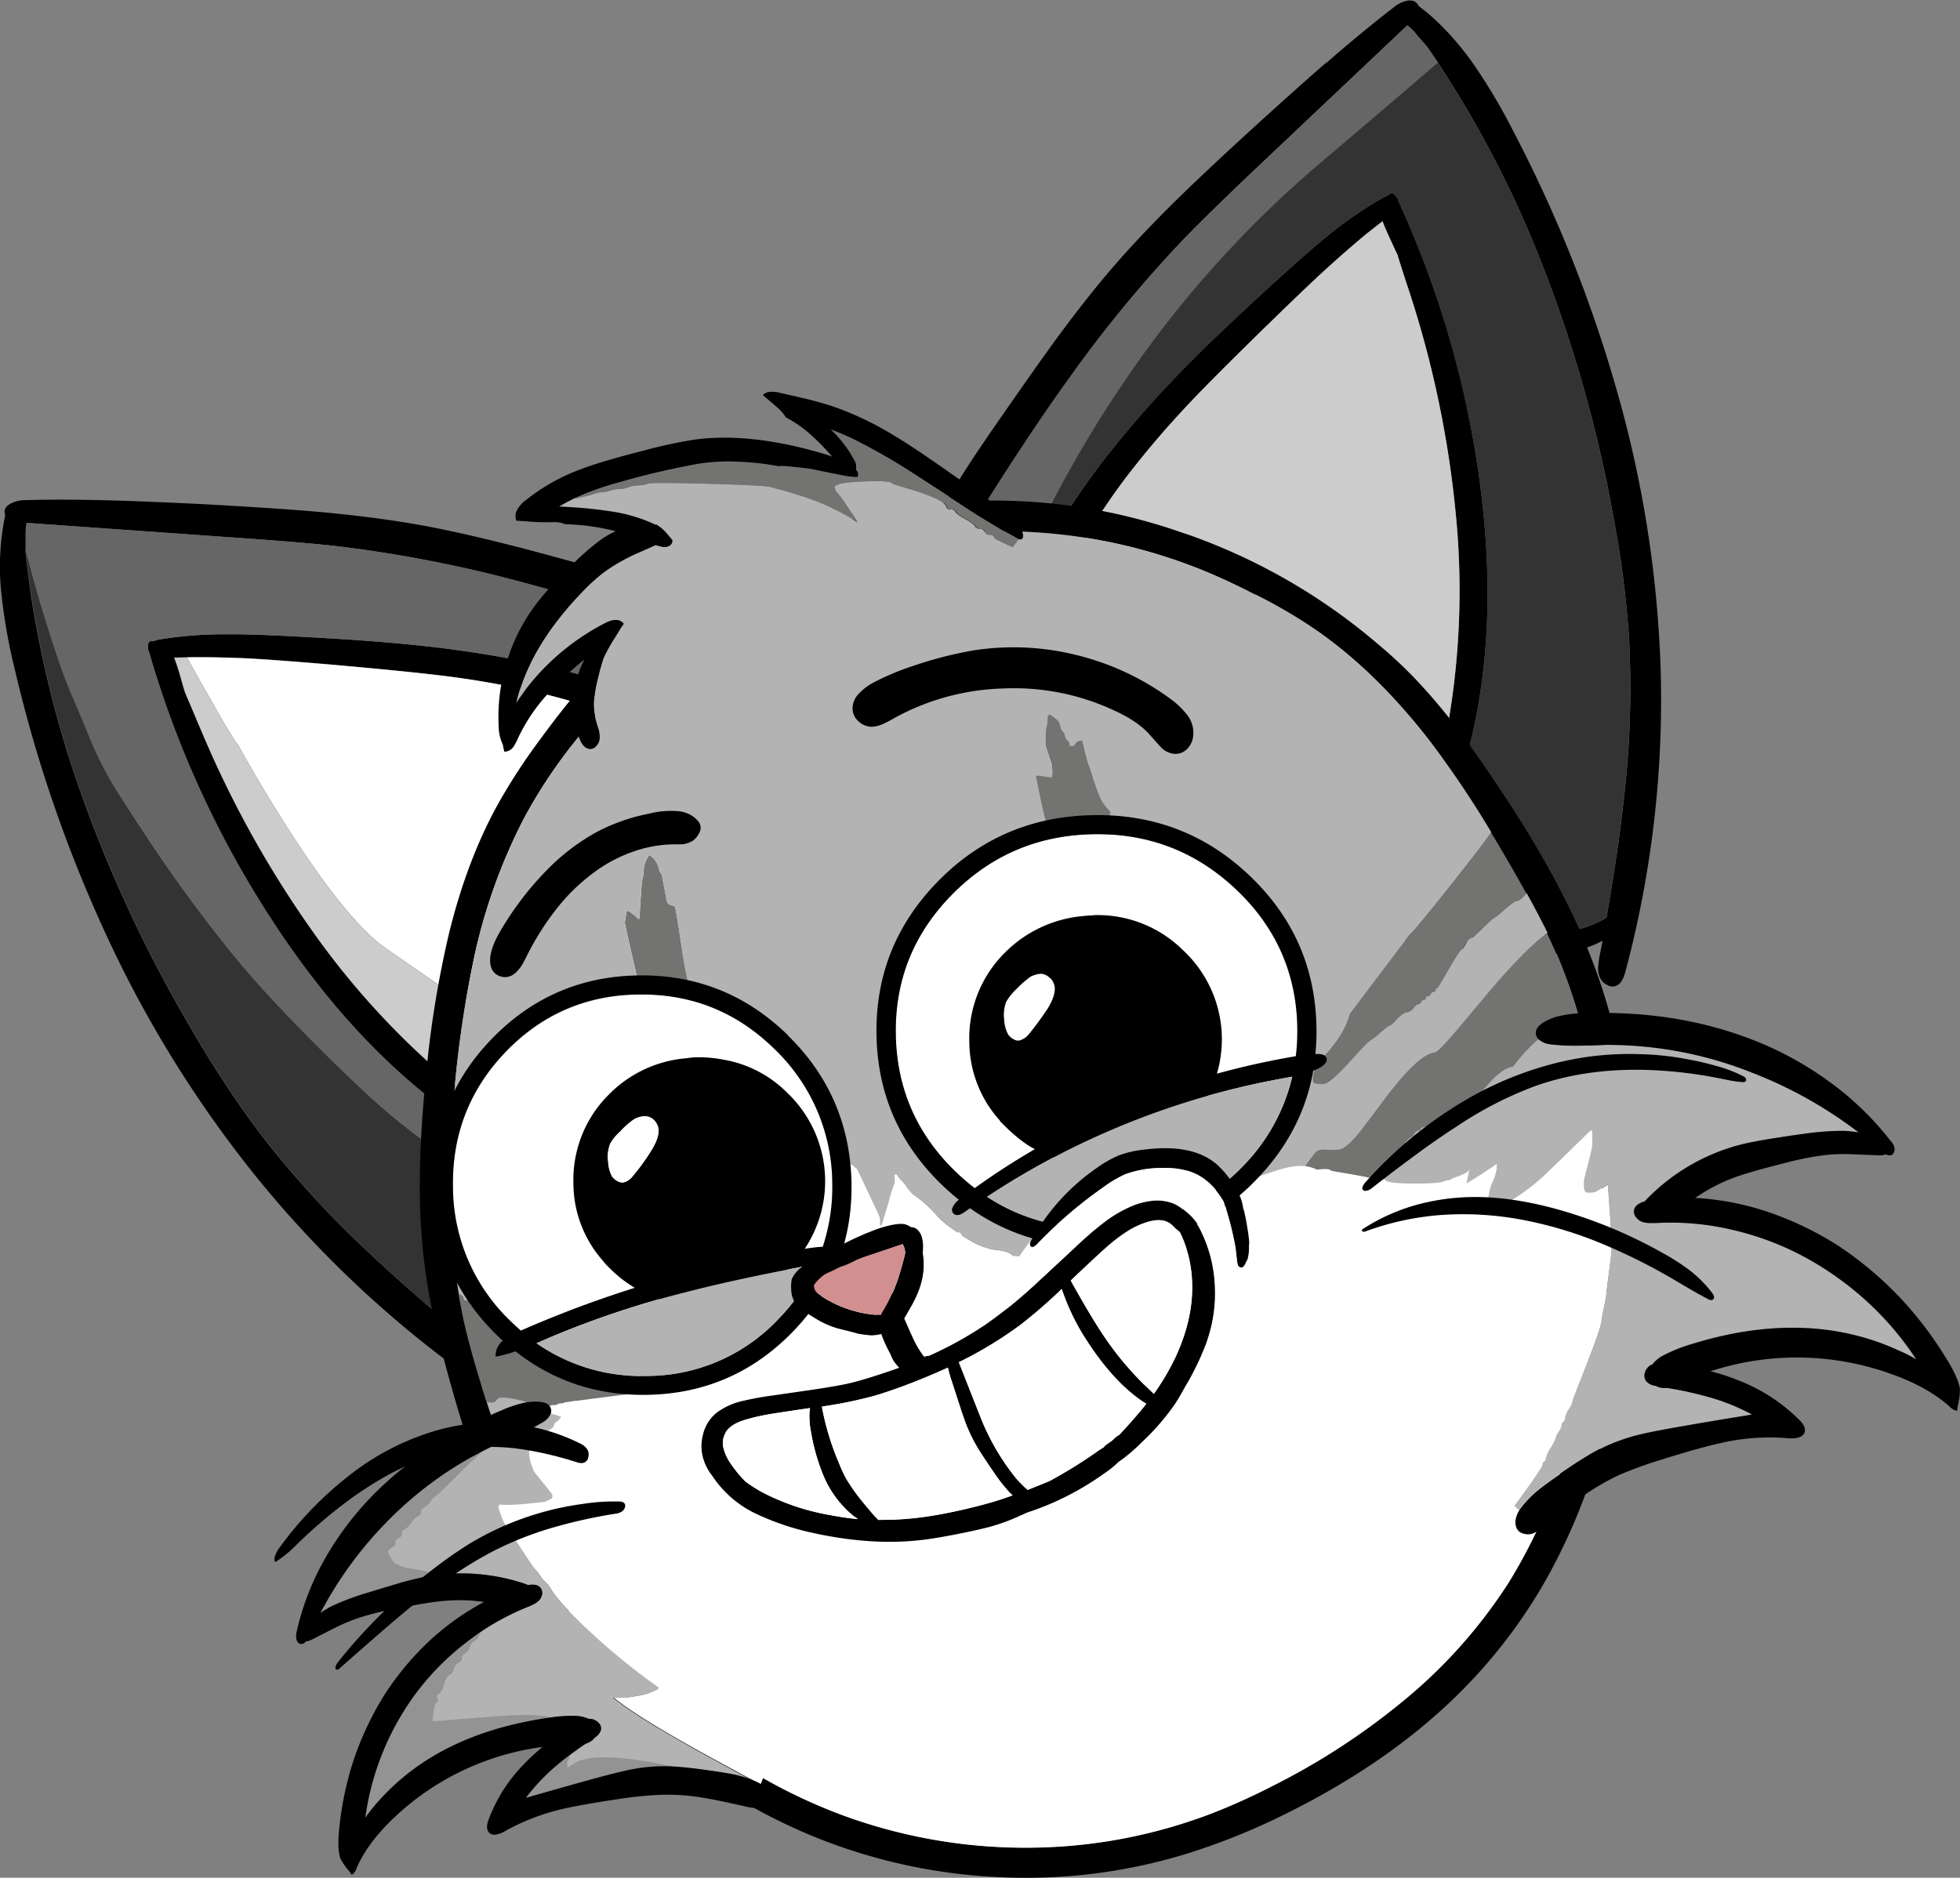 <svg id="Layer_1" data-name="Layer 1" xmlns="http://www.w3.org/2000/svg" viewBox="0 0 615.67 589.98"><rect x="0" y="0" width="615.67" height="589.98" fill="#808080" stroke="none"/><defs><style>.cls-1{fill:#fff;}.cls-2{fill:#ccc;}.cls-3{fill:#333;}.cls-4{fill:#666;}.cls-5{fill:#737471;}.cls-6{fill:#b3b3b3;}.cls-7{fill:#939393;}.cls-8{fill:#d18f8f;}</style></defs><g id="ear_02_0_Layer0_0_FILL" data-name="ear 02 0 Layer0 0 FILL"><path d="M616.92,856a78.48,78.48,0,0,0-1.3,24A178.72,178.72,0,0,0,620,904.9a432.68,432.68,0,0,0,28.76,83.32,364.59,364.59,0,0,0,46.41,75,341.87,341.87,0,0,0,71.34,66.45q2.88,2,4.66,1.68a3.29,3.29,0,0,0,2.39-2.08,4.71,4.71,0,0,0,.11-3.42,8.57,8.57,0,0,0-1.76-2.83c-.62-.6-1.49-1.36-2.62-2.27s-2.5-2.08-3.73-3.07a.29.29,0,0,0,.16,0q6.22-1.07,13.66-6a95.74,95.74,0,0,0,13.83-11.39q4.35-4.2,12.41-13.1c1.74-1.9,3.31-3.62,4.69-5.17s2.68-3,3.74-4.24a5.53,5.53,0,0,0,1.51.18,5.39,5.39,0,0,0,2.41-.56,3.14,3.14,0,0,0,1.54-1.66,2,2,0,0,0,.12-.45,3.69,3.69,0,0,0-.78-3.24,204.83,204.83,0,0,0,44.25-140.94,72.82,72.82,0,0,0-2.1-13.68,80.52,80.52,0,0,0-4-10.07q-3-6.75-4.07-10a2.72,2.72,0,0,1-.15-.42q.78-1.47-.54-3.6a15.3,15.3,0,0,0-4.27-4.21,38.28,38.28,0,0,0-5.48-2.88,198.64,198.64,0,0,0-21.18-7.94q-7.14-2.33-21.82-6.4-17.72-4.92-26.21-7-14.64-3.69-26.5-5.83-15-2.65-33.78-4.26-12.12-1-34-2.22-17.83-.87-28-1.15-15.48-.45-28-.11a9.73,9.73,0,0,0-4.4,1.1c-1.49.77-2.1,1.79-1.84,3.07a3.7,3.7,0,0,0,.11.49m6.43,11.18,0-4.38a22.75,22.75,0,0,1,.3-4.32l69.37,4.92q19.23,1.36,28.8,2.49a410.43,410.43,0,0,1,55.55,10.72q22.23,5.83,54.27,16.45c4.56,1.52,8.4,2.75,11.55,3.69.13.58.31,1.2.53,1.88q1.13,3.31,4.83,11.18a66.08,66.08,0,0,1,4.5,11.26,47.85,47.85,0,0,1,1.12,7l-.09-.07a64.51,64.51,0,0,0-6.67-3.21,61.43,61.43,0,0,0-6.78-1.83c-.83-.17-1.58-.31-2.23-.41q-23.84-13.14-55.16-19.87a354.15,354.15,0,0,0-37.73-5.81q-15.12-1.57-38.08-2.73-13.65-.74-21.22-.65a125.45,125.45,0,0,0-21,1.65,6.14,6.14,0,0,0-1.77.57,1.1,1.1,0,0,0-1,0c-.59.28-.82.93-.68,1.95a1.77,1.77,0,0,0,.27,1.22,312.61,312.61,0,0,0,37,81.83q28.68,45.07,65.61,68.77a38.45,38.45,0,0,0,4.45,2.55,13,13,0,0,0,2,.76q3.32,2.28,7,4.63,7.94,5.11,24.43,14.57c1.6.91,3,1.71,4.35,2.43l-.89,1c-1.24,1.42-2.53,2.87-3.89,4.37q-6.42,7.17-14.55,15.62-4.5,4.68-7.16,7a53.67,53.67,0,0,1-8,6.07,36.13,36.13,0,0,1-9.28,3.91,29,29,0,0,1-3.22.64q-17.44-14.52-29.5-26a304.65,304.65,0,0,1-34.27-37.87,335.71,335.71,0,0,1-21-32.18,427.72,427.72,0,0,1-35.73-77.44,343.69,343.69,0,0,1-14.31-58.05q-1-7-1.77-14v-.44m54.92,56.11q-3.28-7.83-4.85-11.45l-.63-2-.8-2.85a59.53,59.53,0,0,0-2-6.1c1.32,0,2.67-.07,4-.09q9-.13,19.44.36,8.88.48,25.7,1.93,22.35,2,33.4,3.3a289.28,289.28,0,0,1,33,5.79q12.2,3,33.14,10,11.38,3.76,19.58,6.39a20,20,0,0,0,2.07,1c2.63,1.12,4.19,1.82,4.68,2.08a42.39,42.39,0,0,1,4,2.57l5.06,3.4.66.43q1.33,39.06-10.62,71.57-2.57,7-7,16.84c-1,2.32-2,4.47-3,6.46q-2.19,4.62-4,8a176.55,176.55,0,0,1-17.62,26.51q-3.35-2.06-7.32-4.32-3-1.74-10.64-5.92l-14.86-8.07q-5.49-3-8.17-4.27a31.52,31.52,0,0,0-2.91-1.3c-2.83-2.23-5-3.92-6.4-5.08A250.25,250.25,0,0,1,713,986.16,328.72,328.72,0,0,1,678.27,923.26Z" transform="translate(-615.26 -694.2)"/><path class="cls-1" d="M693.5,901.11q-10.47-.5-19.44-.36,2.24,4.23,7,12.55,7.89,14,9,14.89,6.51,11.89,15.19,25.54,17.38,27.35,29.21,36.94.94.75,11.42,8t11.37,8.06a59.3,59.3,0,0,0,6,3.52,63,63,0,0,1,6,3.52q5.74,4.66,37.61,12.53,13.06,3.21,27.4,6.56c.94-2,1.94-4.14,3-6.46q4.41-9.84,7-16.84,11.94-32.51,10.62-71.57l-.66-.43-5.06-3.4a42.39,42.39,0,0,0-4-2.57c-.49-.26-2.05-1-4.68-2.08a20,20,0,0,1-2.07-1q-8.21-2.62-19.58-6.39-21-7.05-33.14-10a289.28,289.28,0,0,0-33-5.79q-11-1.32-33.4-3.3Q702.39,901.6,693.5,901.11Z" transform="translate(-615.26 -694.2)"/><path class="cls-2" d="M673.42,911.81q1.56,3.62,4.85,11.45A328.72,328.72,0,0,0,713,986.16a250.25,250.25,0,0,0,49.32,52.33c1.43,1.16,3.57,2.85,6.4,5.08a31.52,31.52,0,0,1,2.91,1.3q2.68,1.28,8.17,4.27l14.86,8.07q7.64,4.18,10.64,5.92,4,2.26,7.32,4.32a176.55,176.55,0,0,0,17.62-26.51q1.82-3.42,4-8-14.34-3.35-27.4-6.56-31.86-7.87-37.61-12.53a63,63,0,0,0-6-3.52,59.3,59.3,0,0,1-6-3.52q-.94-.76-11.37-8.06t-11.42-8q-11.84-9.58-29.21-36.94-8.68-13.65-15.19-25.54-1.15-.93-9-14.89-4.72-8.32-7-12.55c-1.37,0-2.72,0-4,.09a59.53,59.53,0,0,1,2,6.1l.8,2.85Z" transform="translate(-615.26 -694.2)"/><path class="cls-3" d="M623.35,867.59q.74,7,1.77,14a343.69,343.69,0,0,0,14.31,58.05A427.72,427.72,0,0,0,675.16,1017a335.71,335.71,0,0,0,21,32.18,304.65,304.65,0,0,0,34.27,37.87q12,11.48,29.5,26a29,29,0,0,0,3.22-.64,36.13,36.13,0,0,0,9.28-3.91,53.67,53.67,0,0,0,8-6.07q2.67-2.35,7.16-7,8.13-8.45,14.55-15.62c1.36-1.5,2.65-3,3.89-4.37a103.52,103.52,0,0,1-22.81-5.25,151.74,151.74,0,0,1-33.48-16.69q-3.09-2.05-6-4.35-7-5.43-13.49-11.48-14-13.07-27.18-27Q693,1000.1,684,988.55q-11.78-15-22.18-30.7-4.8-7.25-9.41-14.49a112,112,0,0,1-9.23-18q-2.24-5.52-4.61-11t-4.35-11.09q-6.16-17.87-10.83-36.12Z" transform="translate(-615.26 -694.2)"/><path class="cls-4" d="M623.39,862.77l0,4.38q4.67,18.24,10.83,36.12,2,5.67,4.35,11.09t4.61,11a112,112,0,0,0,9.23,18q4.61,7.25,9.41,14.49,10.4,15.74,22.18,30.7,9.09,11.55,19.07,22.11,13.22,14,27.18,27,6.46,6,13.49,11.48,3,2.29,6,4.35a151.74,151.74,0,0,0,33.48,16.69,103.52,103.52,0,0,0,22.81,5.25l.89-1c-1.3-.72-2.75-1.52-4.35-2.43q-16.5-9.45-24.43-14.57-3.71-2.36-7-4.63a13,13,0,0,1-2-.76,38.45,38.45,0,0,1-4.45-2.55q-36.93-23.7-65.61-68.77a312.61,312.61,0,0,1-37-81.83,1.77,1.77,0,0,1-.27-1.22c-.14-1,.09-1.67.68-1.95a1.1,1.1,0,0,1,1,0,6.14,6.14,0,0,1,1.77-.57,125.45,125.45,0,0,1,21-1.65q7.57-.07,21.22.65,23,1.15,38.08,2.73a354.15,354.15,0,0,1,37.73,5.81q31.32,6.74,55.16,19.87c.65.1,1.4.24,2.23.41a61.43,61.43,0,0,1,6.78,1.83,64.51,64.51,0,0,1,6.67,3.21l.09.07a47.85,47.85,0,0,0-1.12-7,66.08,66.08,0,0,0-4.5-11.26q-3.71-7.86-4.83-11.18c-.22-.68-.4-1.3-.53-1.88-3.15-.94-7-2.17-11.55-3.69q-32-10.62-54.27-16.45a410.43,410.43,0,0,0-55.55-10.72q-9.55-1.12-28.8-2.49l-69.37-4.92A22.75,22.75,0,0,0,623.39,862.77Z" transform="translate(-615.26 -694.2)"/></g><g id="ear_01_0_Layer0_0_FILL" data-name="ear 01 0 Layer0 0 FILL"><path d="M1031.69,714q-7.67,6.68-20.75,18.53-16.05,14.64-24.67,23.07-13.35,13-23.15,24.56-7.68,9.11-16.5,21.14-5.1,7-15.45,21.87-8.61,12.33-12.57,18.56a203.77,203.77,0,0,0-11.06,19.41,44.29,44.29,0,0,0-2.26,5.67,14.12,14.12,0,0,0-.48,5.94,3.49,3.49,0,0,0,1.88,3.08c0,.11.08.25.15.43a102.28,102.28,0,0,1,3.43,10.18,78.36,78.36,0,0,0,3.59,10.14,55.45,55.45,0,0,0,5.25,8.84c.65,1,1.36,1.93,2.11,2.93l.88,1.17a204,204,0,0,0,41.6,41.09Q971,956.06,979,961a211.13,211.13,0,0,0,68.76,27.34,3.54,3.54,0,0,0,1.85,3.23,3.49,3.49,0,0,0,2.33.27,4.83,4.83,0,0,0,2.16-1,6.37,6.37,0,0,0,1.07-1.18q4.78.85,12.66,2,12,1.68,18.11,2.19a109.2,109.2,0,0,0,18.11,0q8.94-.94,14.41-4a.4.4,0,0,0,.16,0c-.28,1.53-.58,3.08-.9,4.66-.23,1.41-.38,2.56-.45,3.44a7.19,7.19,0,0,0,.49,3.24,4.59,4.59,0,0,0,2.33,2.46,3,3,0,0,0,3.15.12q1.63-.78,2.55-4.14a330.75,330.75,0,0,0,11.09-95.71,359.69,359.69,0,0,0-13.63-86.61,429.71,429.71,0,0,0-32.59-81.81,182.85,182.85,0,0,0-13-21.81c-1.33-1.84-2.68-3.6-4.06-5.26a82,82,0,0,0-8.6-9q-2-1.77-4.13-3.34a.86.86,0,0,0-.2-.39c-.65-1.11-1.78-1.54-3.4-1.28a9.68,9.68,0,0,0-4.1,2q-9.89,7.62-21.44,17.68m-18.37,82.37q11.92-11.7,18.4-17.58,6.62-6,12.71-11c1.74-1.41,3.44-2.77,5.11-4,.18.51.4,1.1.68,1.76.47,1.15,1.08,2.51,1.83,4.11l1.27,2.76c.29.64.59,1.27.89,1.88Q1055.32,778,1058,786a323.73,323.73,0,0,1,14.59,70,244.6,244.6,0,0,1-3.44,71q-.54,2.67-1.67,7.88c-.42.9-.88,1.85-1.37,2.87q-1.18,2.7-3.41,8.4l-6.15,15.53q-3.09,8-4.29,11.21c-1.07,2.8-2,5.43-2.78,7.9a186.28,186.28,0,0,1-30.89-9.14q-6-2.43-14.85-6.73-9.93-4.69-16.47-8.52a176.83,176.83,0,0,1-23.19-15.8A193.44,193.44,0,0,1,949,927.22a222.44,222.44,0,0,1-16.88-18.74,5.93,5.93,0,0,0,.21-.83l1.68-5.74c.56-2,1-3.54,1.39-4.52.23-.49,1-2,2.22-4.52.36-.75.69-1.44,1-2.07q4.54-7.14,10.78-17.21Q960.9,855,968.3,845.07a292.57,292.57,0,0,1,21.47-25.14c1.24-1.3,2.64-2.75,4.22-4.35l.11-.14q7.23-7.41,19.22-19.08m-18.49,6c-2.09,2-4,4-5.86,5.81a333.5,333.5,0,0,0-25.16,28.21q-19.62,24.84-29.25,49.91c-.42.5-.9,1.09-1.43,1.78a48,48,0,0,0-4,5.62,57.28,57.28,0,0,0-3.05,6.65l0,.08c-.3-.42-.59-.84-.86-1.24a40.48,40.48,0,0,1-2.88-4.83c-.06-.14-.13-.29-.19-.44A73.77,73.77,0,0,1,918.38,883a114.15,114.15,0,0,0-3.61-11.66,12.21,12.21,0,0,0-.9-1.81q2.79-4,6.52-10.08,17.58-28.28,30.86-46.65a397.65,397.65,0,0,1,35.52-43.16q6.65-6.92,20.52-20.17l50-47.3a14.79,14.79,0,0,1,2.17,2c.29.35.59.71.9,1.1l3.16,3.62q1.73,2.49,3.4,5a336.2,336.2,0,0,1,31.5,60.22,421.26,421.26,0,0,1,23.49,81.64,325.12,325.12,0,0,1,5,37.86,295.09,295.09,0,0,1-1.45,50.52q-1.71,16.33-5.57,38.4a23.8,23.8,0,0,1-2.89,1.56,34.63,34.63,0,0,1-9.71,2.84,57.77,57.77,0,0,1-10.09.39q-3.59-.17-10.05-.79-16.45-1.9-28.71-4c.57-1.34,1.16-2.86,1.8-4.56q6.38-17.67,9.21-26.55,1.3-4.09,2.27-7.92c.38-.58.75-1.21,1.1-1.88a29.37,29.37,0,0,0,1.75-4.77q12.7-41.29,5.16-93.86a310.26,310.26,0,0,0-24.23-83.5c-.34-.76-.68-1.54-1-2.31a2.6,2.6,0,0,0-.64-1.16c-.52-.83-1.1-1.15-1.75-1a.93.93,0,0,0-.78.55,10.17,10.17,0,0,0-1.71.77,126.41,126.41,0,0,0-17.3,11.92q-5.79,4.71-15.86,13.84Q1003.91,793.55,994.83,802.36Z" transform="translate(-615.26 -694.2)"/><path class="cls-4" d="M969.13,813A339.5,339.5,0,0,1,1030,745.5q18.54-15.76,37-31.59-1.68-2.52-3.4-5l-3.16-3.62c-.31-.39-.61-.75-.9-1.1a14.79,14.79,0,0,0-2.17-2l-50,47.3q-13.87,13.24-20.52,20.17a397.65,397.65,0,0,0-35.52,43.16Q938,831.17,920.39,859.44q-3.74,6.07-6.52,10.08a12.21,12.21,0,0,1,.9,1.81A114.15,114.15,0,0,1,918.38,883a73.77,73.77,0,0,0,3.75,10.92c.06.15.13.3.19.44a40.48,40.48,0,0,0,2.88,4.83A377.66,377.66,0,0,1,969.13,813Z" transform="translate(-615.26 -694.2)"/><path class="cls-3" d="M989,808.17c1.82-1.83,3.77-3.76,5.86-5.81q9.07-8.8,21.56-20.24,10.06-9.12,15.86-13.84a126.41,126.41,0,0,1,17.3-11.92,10.17,10.17,0,0,1,1.71-.77.93.93,0,0,1,.78-.55c.65-.16,1.23.16,1.75,1a2.6,2.6,0,0,1,.64,1.16c.36.77.7,1.55,1,2.31A310.26,310.26,0,0,1,1079.7,843q7.54,52.56-5.16,93.86a29.37,29.37,0,0,1-1.75,4.77c-.35.67-.72,1.3-1.1,1.88q-1,3.82-2.27,7.92-2.84,8.9-9.21,26.55c-.64,1.7-1.23,3.22-1.8,4.56q12.25,2.12,28.71,4,6.47.63,10.05.79a57.77,57.77,0,0,0,10.09-.39,34.63,34.63,0,0,0,9.71-2.84,23.8,23.8,0,0,0,2.89-1.56q3.86-22.06,5.57-38.4a295.09,295.09,0,0,0,1.45-50.52,325.12,325.12,0,0,0-5-37.86,421.26,421.26,0,0,0-23.49-81.64,336.2,336.2,0,0,0-31.5-60.22q-18.42,15.83-37,31.59A339.5,339.5,0,0,0,969.13,813a377.66,377.66,0,0,0-43.93,86.19c.27.4.56.82.86,1.24l0-.08a57.28,57.28,0,0,1,3.05-6.65,48,48,0,0,1,4-5.62c.53-.69,1-1.28,1.43-1.78q9.62-25.06,29.25-49.91A333.5,333.5,0,0,1,989,808.17Z" transform="translate(-615.26 -694.2)"/><path class="cls-2" d="M1031.72,778.78q-6.46,5.88-18.4,17.58T994.1,815.44l-.11.14c-1.58,1.6-3,3-4.22,4.35a292.57,292.57,0,0,0-21.47,25.14q-7.41,9.95-18.91,28.52-6.24,10.06-10.78,17.21c-.28.63-.61,1.32-1,2.07-1.25,2.53-2,4-2.22,4.52-.36,1-.83,2.49-1.39,4.52l-1.68,5.74a5.93,5.93,0,0,1-.21.83A222.44,222.44,0,0,0,949,927.22a193.44,193.44,0,0,0,15.05,13.41,176.83,176.83,0,0,0,23.19,15.8q6.54,3.81,16.47,8.52,8.87,4.29,14.85,6.73a186.28,186.28,0,0,0,30.89,9.14c.79-2.47,1.71-5.1,2.78-7.9q1.2-3.18,4.29-11.21l6.15-15.53q2.22-5.7,3.41-8.4c.49-1,1-2,1.37-2.87q1.13-5.2,1.67-7.88a244.6,244.6,0,0,0,3.44-71A323.73,323.73,0,0,0,1058,786q-2.67-8.06-3.78-11.81c-.3-.61-.6-1.24-.89-1.88l-1.27-2.76c-.75-1.6-1.36-3-1.83-4.11-.28-.66-.5-1.25-.68-1.76-1.67,1.28-3.37,2.64-5.11,4Q1038.34,772.74,1031.72,778.78Z" transform="translate(-615.26 -694.2)"/></g><g id="face_0_Layer1_0_FILL" data-name="face 0 Layer1 0 FILL"><path d="M987.34,861.82a178.23,178.23,0,0,0-68.2-10.14,173,173,0,0,0-66.46,17,168.76,168.76,0,0,0-54.82,41.43q-5.94,6.82-13.23,16.81A188.79,188.79,0,0,0,772.16,946q-10,17.74-15.8,41.23a323.92,323.92,0,0,0-7.22,44.17q-2,19.47-2,34.62a191.72,191.72,0,0,0,2.83,34.46q1.35,7.82,4.71,20.75c.77,2.89,1.54,5.69,2.31,8.42q4.31,15.38,8.58,27.18,3.63,10.14,7.68,19.12c.08.18.15.35.2.49q3.43,7.53,7.14,14.26l.19.33a184.15,184.15,0,0,0,37.75,47.23,180.79,180.79,0,0,0,51,32.42A174.34,174.34,0,0,0,928,1283.93a172,172,0,0,0,59.06-7,207.88,207.88,0,0,0,32.38-13q42-20.81,66.56-51.48a161.86,161.86,0,0,0,19.81-31.34,186.27,186.27,0,0,0,12.92-34.94q2.87-10.83,5.19-25.14a333.35,333.35,0,0,0,3.84-33.9,244.41,244.41,0,0,0-2.29-53.41,190.51,190.51,0,0,0-7.67-31.14,201.42,201.42,0,0,0-7.83-19.43q-3-6.36-6.5-12.91c-.09-.17-.19-.36-.28-.55l-.9-1.6q-4.93-9-11.36-19.05-2.82-4.39-5.92-9-6.67-10-12.19-17.2a183.47,183.47,0,0,0-13.63-16,145.68,145.68,0,0,0-11.3-10.44,187.5,187.5,0,0,0-60.55-34.62m3.9,10.85a198.55,198.55,0,0,1,18.31,8.43,162.77,162.77,0,0,1,16.48,9.43q20.27,13.26,38.33,36.62a317,317,0,0,1,19.29,28.68l.51.82q4.52,7.49,9.3,16l1.23,2.23,1.28,2.3q3.18,5.87,5.29,10.17c.27.59.54,1.15.79,1.68a161,161,0,0,1,11.21,32.6q1.73,7.42,2.85,15.25,4.16,28,1,61.29c-.12,1.35-.25,2.71-.39,4.06a265.12,265.12,0,0,1-8.8,46.47,168.52,168.52,0,0,1-18.7,42.7,159.13,159.13,0,0,1-32.87,37,218.13,218.13,0,0,1-41.58,27.07,194.86,194.86,0,0,1-18.25,8.27,162.77,162.77,0,0,1-57.74,11,166.35,166.35,0,0,1-58.28-10,169.41,169.41,0,0,1-51.46-30.1,173.41,173.41,0,0,1-33.16-37.32c-1.87-2.87-3.67-5.82-5.39-8.82A216,216,0,0,1,777.4,1161c-.09-.2-.17-.42-.26-.64q-4.29-10.9-9-25.61c-.39-1.27-.79-2.57-1.2-3.88q-4-12.76-6-21.83c-.15-.74-.3-1.45-.44-2.15q-.63-3-1.14-6.15a203.56,203.56,0,0,1-2.63-27.87,349.88,349.88,0,0,1,7.66-78.78,175.49,175.49,0,0,1,15-41.87q17.73-33.81,55.15-61.88a137.2,137.2,0,0,1,16.76-11.05,127.18,127.18,0,0,1,21.73-9.11,182.68,182.68,0,0,1,59.3-9A165.68,165.68,0,0,1,991.24,872.67Z" transform="translate(-615.26 -694.2)"/><path class="cls-5" d="M762.69,1103.76c-.08-.82-.39-1.14-1-1s-.91-.14-1-1c0-.17-.48-.53-1.39-1.08q.51,3.13,1.14,6.15c.14.7.29,1.41.44,2.15q2,9.06,6,21.83c.41,1.31.81,2.61,1.2,3.88a7.88,7.88,0,0,0,1.89.09,1.69,1.69,0,0,0,1.14-.74,1.61,1.61,0,0,1,1.14-.74q3.13-.3,9.68,1.8t9.8,1.79a3,3,0,0,0,1.49-.77,2.78,2.78,0,0,1,1.44-.8c.44,0,.55-.21.31-.5s-.15-.46.26-.5q2.9-.27,13.82,2.14l.08,0a19.64,19.64,0,0,1,4.42-1.64c.06,0,.6-.16,1.64-.4.71-.15,1.63-.35,2.76-.62l-6-1.92a6.64,6.64,0,0,1-1.28-1.12c-.15-1.5-1.84-2.86-5.09-4.09q-2.48-.89-4.91-1.79c-.08-.83-.41-1-1-.53s-1,.29-1-.57-.41-1-1-.45-.91.36-1-.49-.41-1-1-.45-1,.36-1-.49-.41-1-1-.53-1,.29-1-.56c0-.34-2.69-1.5-8-3.5s-7.93-3.15-8-3.49-.7-.85-2-1.48-2-1.14-2.06-1.52a16.53,16.53,0,0,0-3-2,21.48,21.48,0,0,1-3-2c0-.21-.68-.65-2-1.34s-2-1.25-2-1.72m268.45-48.32a3.43,3.43,0,0,0-2.48.59c-.5.37-2.18,2.62-5.06,6.75-.42,2.62-1.06,4-1.91,4.06q-.08,0-1.47,3.78a31,31,0,0,1-1.52,3.75c-.54.05-.79.33-.74.85a7.85,7.85,0,0,0,.23,1.11l0,.08a8.63,8.63,0,0,0,1-.06c.41,0,.58-.2.5-.48s0-.47.46-.51a3.13,3.13,0,0,0,1.53-.74,3.21,3.21,0,0,1,1.53-.77,2,2,0,0,0,1.22-.74,1.91,1.91,0,0,1,1.22-.75c.43,0,.69-.2.77-.47s.32-.46.74-.5a1.43,1.43,0,0,0,1-.52,1.3,1.3,0,0,1,1-.53c.44,0,.69-.21.77-.5s.32-.47.73-.51a15.85,15.85,0,0,0,4-1.44,16,16,0,0,1,5-1.54,30.17,30.17,0,0,0,3.29-.75,28.62,28.62,0,0,1,3.25-.78,41.34,41.34,0,0,0,3.5-3c.08,0,.33-.26.75-.74a4,4,0,0,1,.71-.73q.58-.06,3.52-4.41c2-2.93,3.31-4.43,4-4.5.18,0,.42-.33.73-.93a1.6,1.6,0,0,1,1.27-1c.44,0,.7-.21.77-.5a.73.73,0,0,1,.73-.54,5.64,5.64,0,0,0,1.89-.73,5.3,5.3,0,0,1,1.84-.77,7.39,7.39,0,0,0,2.12-.75,7.93,7.93,0,0,1,2.12-.75,2.13,2.13,0,0,0,1.29-.76,2.11,2.11,0,0,1,1.26-.74,1.93,1.93,0,0,0,1.22-.75,1.89,1.89,0,0,1,1.21-.78,18.44,18.44,0,0,0,1.75-2.16c1.19-1.45,2.12-2.21,2.79-2.27q.32,0,3.87-4.13c2.7-2.77,4.91-4.23,6.61-4.4.44,0,2.11-.29,5-.76s4.6-.76,5-.8a12.1,12.1,0,0,0,2.48-.71,13.53,13.53,0,0,1,2.47-.7q1.32-.13,6.78-3.91l1.35-1a161,161,0,0,0-11.21-32.6c-.25-.53-.52-1.09-.79-1.68q-6.79,5-17.44,17.42-8.38,10-11.58,13.79-5.29,6.27-6.34,6.37-5.28.51-16.35,15.39-6.3,8.45-7.81,10.27-4,4.68-6,4.89a29,29,0,0,1-4.55,0m22.95-41c1.33-1.31,2.36-2,3.09-2.06a3.2,3.2,0,0,0,2-1.26c.65-.79,1.14-1.2,1.48-1.24a1.35,1.35,0,0,0,1-.72,1.25,1.25,0,0,1,1-.76c.44-.05.6-.22.49-.52s.09-.48.5-.52a1.27,1.27,0,0,0,1-.72,1.16,1.16,0,0,1,1-.72c.43,0,.61-.21.53-.52s.12-.52.53-.56q.12,0,3.71-6.19t4.28-6.28s.35-.56,1-1.66,1.27-1.73,2-1.8c.08,0,1.15-1,3.23-3s3.17-3,3.23-3q.57-.06,3.56-2.74t4-2.77q1-.09,3-2.52v0l-1.23-2.23q-4.79-8.5-9.3-16l-.51-.82q-4.19,5.82-11.88,15.51-13.18,16.54-13.61,16.58-.2,0-19,25-1.47,5.85-7.11,12.19a27,27,0,0,0-3.31,4.23,7.92,7.92,0,0,0-1.09,4.84c0,.39.54.63,1.51.71a9.16,9.16,0,0,0,2,0q2-.2,8.12-7.05t6.91-6.93a18.19,18.19,0,0,0,2.76-2.22c1.66-1.46,2.73-2.22,3.22-2.27a14.5,14.5,0,0,0,1.93-1.94M827.25,979.13c-.11-.25-.47-.41-1.11-.48a1.9,1.9,0,0,1-1.43-1.43s-.53-2.75-1.53-8.1l-.27-.45a4.59,4.59,0,0,1-.76-1.8,5.56,5.56,0,0,0-.95-2.1,5.24,5.24,0,0,0-2-1.92,9,9,0,0,0-1.71,4.47,16.3,16.3,0,0,1-.27,2.53q-.27,0-.63,5.54-.36,4.85-.41,7.48l-.52,0a9.12,9.12,0,0,0-1.75-1.55,4,4,0,0,0-1.78-1c-.22,1.39-.42,2.66-.6,3.82q1.1,5.22,2.84,12.83c.32,1.35.66,2.77,1,4.24a3,3,0,0,0-.52.68c-.14.17-.28,0-.43-.47-.26-.66-.52-.52-.78.43,0,.21-.08.45-.13.72a8.52,8.52,0,0,0-.24,2.8,39.4,39.4,0,0,0,3.61,6.53c.53.8,1.11,1.66,1.73,2.57q4.2,6.21,4.31,6.51a4.73,4.73,0,0,0,1.17,1.53,4.66,4.66,0,0,1,1.16,1.53,9.59,9.59,0,0,0,.55,1.24,3.74,3.74,0,0,0,4.89,2,20,20,0,0,0,3.25-1.61,24.73,24.73,0,0,1,3.13-1.55,14.32,14.32,0,0,1,1.49-.46l.57-.1c-.11-.38-.28-1-.51-2-.2-.76-.38-1.37-.53-1.83s-.9-1.93-2.2-4.59-2.06-4.2-2.21-4.6a65.77,65.77,0,0,1-2.16-7.42q-1.2-5-2.11-11.22-1.71-11.54-2.13-12.74m131.82-38.8q-.77-2.34-2-6.3c-.49-1.54-1-3.6-1.58-6.18-.11,0-.17-.14-.19-.37l-.08-.82a2,2,0,0,1-.92.25,1.71,1.71,0,0,0-1.25.82l-.52.72a3.81,3.81,0,0,1-.81,0l.11,0c0-.1-.09-.08-.23.06s-.28,0-.32-.52a2,2,0,0,0-.71-1.26,2.07,2.07,0,0,1-.71-1.26,3.38,3.38,0,0,0-.74-1.53,3,3,0,0,1-.77-1.53,3.43,3.43,0,0,0-1.2-2.27,17.93,17.93,0,0,0-2.32-1.69.36.36,0,0,1-.19.41l-.27,0c-.16,1.64-.29,3-.41,4.23a31.65,31.65,0,0,0-.17,4.79c0,.26.37,1.4,1,3.42l1,3a19.16,19.16,0,0,1,.05,2.15q-.06,1.41-.09,1.89a16.88,16.88,0,0,1-2.92-.31,13.57,13.57,0,0,0-2.25-.21q.4,1.92,1.11,5.41c.07.29.14.58.2.88a128.33,128.33,0,0,0,3.2,12.84c.12.43.79,1.91,2,4.46s1.85,4.06,2,4.46A1.73,1.73,0,0,0,950,967a5.34,5.34,0,0,1,.91.53c.47,0,.91-.49,1.32-1.34.56.18,1.19,1.4,1.88,3.66,1.08,3.33,1.88,5.58,2.41,6.73.1.21.26.51.48.89.55.92,1.45,2.3,2.71,4.16,1.79,2.53,2.69,3.84,2.73,3.92.15.5.4.61.73.32a5.4,5.4,0,0,0,.72-.7q.1-.17.26-14.26.1-13.79.41-13.89a17.14,17.14,0,0,0-.59-3.31,9.07,9.07,0,0,1,.13-4.28,15.29,15.29,0,0,1-3.92-6.11C959.93,942.77,959.57,941.79,959.07,940.33Z" transform="translate(-615.26 -694.2)"/><path class="cls-1" d="M871.49,1111.45a25.59,25.59,0,0,0,2.33-12.32q-.18-1.79-1.11-2.16a1.41,1.41,0,0,0-1.52.46,4.65,4.65,0,0,0-1.06,1.63,50.68,50.68,0,0,1-7,12.25,35.32,35.32,0,0,1-7.17,6.37,87.15,87.15,0,0,1-8.36,4.88q-15.82,8.26-29.39,11.22a.62.62,0,0,1-.23,0c-1.13.27-2,.47-2.76.62-1,.24-1.58.38-1.64.4a19.64,19.64,0,0,0-4.42,1.64l-.08,0a7.43,7.43,0,0,0-3.29,3.1,4.41,4.41,0,0,0-.41,2.31,3.25,3.25,0,0,0,1,2.06,3.67,3.67,0,0,0,2.4,1,12.53,12.53,0,0,0,2.72-.15,115.22,115.22,0,0,0,23.5-6.23c2.26-.84,4.86-1.93,7.78-3.25a111.92,111.92,0,0,0,11.33-5.8,51.45,51.45,0,0,0,10.09-7.67,34.21,34.21,0,0,0,7.29-10.4m244.62-74.58q-5,2.66-16.27,10.15-17,11.26-17.67,11.33-.47,0-7,5.06c-4.34,3.32-6.53,5-6.55,5a6.22,6.22,0,0,0-3.52,2.06c-1.26,1.25-2,1.88-2.36,1.91q-1.55.15-6.56,4.55t-6.06,4.46a1.27,1.27,0,0,0-1,.72,1.2,1.2,0,0,1-1,.73c-.06,0-1.29.76-3.7,2.27a41.71,41.71,0,0,1-3.8,2.29,2,2,0,0,0-1.26.75,2,2,0,0,1-1.26.74q-.54.06-11.78,6t-11.19,5.94c-.44,0-.69.21-.74.5s-.28.46-.69.5a3.21,3.21,0,0,0-1.53.77,3.19,3.19,0,0,1-1.54.74,3.07,3.07,0,0,0-1.49.77,3.22,3.22,0,0,1-1.53.74,3.82,3.82,0,0,0-3,1.54,3.31,3.31,0,0,1-2.51,1.49,1.91,1.91,0,0,0-1.22.75,2,2,0,0,1-1.22.74,7.3,7.3,0,0,0-3,1.51,8.83,8.83,0,0,1-2.48,1.45,2,2,0,0,0-1.26.75,2.09,2.09,0,0,1-1.3.75,3.07,3.07,0,0,0-1.49.77,3.1,3.1,0,0,1-1.53.73c-.1,0-1,.51-2.67,1.48a11.39,11.39,0,0,1-3.26,1.53q-9.87,6-10,6-1.63.17-15.16,7.89-14.53,8.3-15.28,8.6-5.12,2.22-22.19,8-17.35,5.87-19.79,6.11-.12,0-13.95,3t-18.52,3.44q-22.63,2.19-50.31-2-6.91-1-18.17-3c-5.75-.87-9.93-1.19-12.54-.93q-5.41.53-9.38,5.64a216,216,0,0,0,13.07,27.53c1.72,3,3.52,6,5.39,8.82A173.41,173.41,0,0,0,829,1234.65a169.41,169.41,0,0,0,51.46,30.1,166.35,166.35,0,0,0,58.28,10,162.77,162.77,0,0,0,57.74-11,194.86,194.86,0,0,0,18.25-8.27,218.13,218.13,0,0,0,41.58-27.07,159.13,159.13,0,0,0,32.87-37,168.52,168.52,0,0,0,18.7-42.7,265.12,265.12,0,0,0,8.8-46.47c.14-1.35.27-2.71.39-4.06q3.18-33.27-1-61.29m-212.69,33.57a10,10,0,0,0-1.89-1.34,2,2,0,0,0-2.19.33,1.86,1.86,0,0,0-.3,2.22,9.47,9.47,0,0,0,1.33,2,22.65,22.65,0,0,1,1.58,2.59l-.33.27a3,3,0,0,0-1.06,2.72,4.16,4.16,0,0,0,.8,1.8,18.43,18.43,0,0,0,1.29,1.6,25.14,25.14,0,0,1,1.69,2.1c.84,1.12,1.38,1.82,1.61,2.11a42,42,0,0,0,7.73,7.12,28.73,28.73,0,0,0,7,3.94,11.46,11.46,0,0,0,7.91.09,5.19,5.19,0,0,0,2.38-1.64,4.16,4.16,0,0,0,1.8-.37,3.77,3.77,0,0,0,1.79-1.74,4.34,4.34,0,0,0,.51-2.47,4.65,4.65,0,0,0-.94-2.34,5.3,5.3,0,0,0-2-1.61,10.07,10.07,0,0,0-2.3-.68c-.5-.08-1.29-.18-2.37-.31a22.94,22.94,0,0,1-7.07-2.64q-2.31-1.31-6.39-4.23a29.6,29.6,0,0,1-3.06-2.45,38.45,38.45,0,0,1-2.66-2.87A48.24,48.24,0,0,0,903.42,1070.44Z" transform="translate(-615.26 -694.2)"/><path class="cls-6" d="M1009.55,881.1a198.55,198.55,0,0,0-18.31-8.43,165.68,165.68,0,0,0-58.89-11.51,182.68,182.68,0,0,0-59.3,9,127.18,127.18,0,0,0-21.73,9.11,137.2,137.2,0,0,0-16.76,11.05q-37.42,28.08-55.15,61.88a175.49,175.49,0,0,0-15,41.87,349.88,349.88,0,0,0-7.66,78.78,203.56,203.56,0,0,0,2.63,27.87c.91.55,1.38.91,1.39,1.08.09.86.42,1.19,1,1s.87.14,1,1c0,.47.73,1,2,1.72s2,1.13,2,1.34a21.48,21.48,0,0,0,3,2,16.53,16.53,0,0,1,3,2c0,.38.72.89,2.06,1.52s2,1.12,2,1.48,2.69,1.5,8,3.49,7.94,3.16,8,3.5c.08.85.42,1,1,.56s.91-.3,1,.53.43,1,1,.49.9-.38,1,.45.41,1,1,.49.9-.37,1,.45.43,1,1,.57.91-.3,1,.53q2.43.9,4.91,1.79c3.25,1.23,4.94,2.59,5.09,4.09a6.64,6.64,0,0,0,1.28,1.12l6,1.92a.62.62,0,0,0,.23,0q13.56-3,29.39-11.22a87.15,87.15,0,0,0,8.36-4.88,35.32,35.32,0,0,0,7.17-6.37,50.68,50.68,0,0,0,7-12.25,4.65,4.65,0,0,1,1.06-1.63,1.41,1.41,0,0,1,1.52-.46q.93.38,1.11,2.16a25.59,25.59,0,0,1-2.33,12.32,34.21,34.21,0,0,1-7.29,10.4,51.45,51.45,0,0,1-10.09,7.67,111.92,111.92,0,0,1-11.33,5.8c-2.92,1.32-5.52,2.41-7.78,3.25a115.22,115.22,0,0,1-23.5,6.23,12.53,12.53,0,0,1-2.72.15,3.67,3.67,0,0,1-2.4-1,3.25,3.25,0,0,1-1-2.06,4.41,4.41,0,0,1,.41-2.31,7.43,7.43,0,0,1,3.29-3.1q-10.92-2.41-13.82-2.14c-.41,0-.5.21-.26.5s.13.45-.31.5a2.78,2.78,0,0,0-1.44.8,3,3,0,0,1-1.49.77q-3.22.32-9.8-1.79t-9.68-1.8a1.61,1.61,0,0,0-1.14.74,1.69,1.69,0,0,1-1.14.74,7.88,7.88,0,0,1-1.89-.09q4.7,14.7,9,25.61c.09.22.17.44.26.64q4-5.12,9.38-5.64c2.61-.26,6.79.06,12.54.93q11.25,2,18.17,3,27.68,4.24,50.31,2,4.65-.45,18.52-3.44t13.95-3q2.44-.24,19.79-6.11,17.09-5.76,22.19-8,.75-.3,15.28-8.6,13.53-7.73,15.16-7.89.15,0,10-6a11.39,11.39,0,0,0,3.26-1.53c1.67-1,2.57-1.47,2.67-1.48a3.1,3.1,0,0,0,1.53-.73,3.07,3.07,0,0,1,1.49-.77,2.09,2.09,0,0,0,1.3-.75,2,2,0,0,1,1.26-.75,8.83,8.83,0,0,0,2.48-1.45,7.3,7.3,0,0,1,3-1.51,2,2,0,0,0,1.22-.74,1.91,1.91,0,0,1,1.22-.75,3.31,3.31,0,0,0,2.51-1.49,3.82,3.82,0,0,1,3-1.54,3.22,3.22,0,0,0,1.53-.74,3.07,3.07,0,0,1,1.49-.77,3.19,3.19,0,0,0,1.54-.74,3.21,3.21,0,0,1,1.53-.77c.41,0,.64-.21.69-.5s.3-.46.74-.5q.08,0,11.19-5.94t11.78-6a2,2,0,0,0,1.26-.74,2,2,0,0,1,1.26-.75,41.71,41.71,0,0,0,3.8-2.29c2.41-1.51,3.64-2.27,3.7-2.27a1.2,1.2,0,0,0,1-.73,1.27,1.27,0,0,1,1-.72q1-.09,6.06-4.46t6.56-4.55c.31,0,1.1-.66,2.36-1.91a6.22,6.22,0,0,1,3.52-2.06s2.21-1.66,6.55-5,6.68-5,7-5.06,6.35-3.82,17.67-11.33q11.25-7.49,16.27-10.15-1.12-7.83-2.85-15.25l-1.35,1q-5.46,3.78-6.78,3.91a13.53,13.53,0,0,0-2.47.7,12.1,12.1,0,0,1-2.48.71c-.41,0-2.08.31-5,.8s-4.57.72-5,.76c-1.7.17-3.91,1.63-6.61,4.4q-3.55,4.1-3.87,4.13c-.67.06-1.6.82-2.79,2.27a18.44,18.44,0,0,1-1.75,2.16,1.89,1.89,0,0,0-1.21.78,1.93,1.93,0,0,1-1.22.75,2.11,2.11,0,0,0-1.26.74,2.13,2.13,0,0,1-1.29.76,7.93,7.93,0,0,0-2.12.75,7.39,7.39,0,0,1-2.12.75,5.3,5.3,0,0,0-1.84.77,5.64,5.64,0,0,1-1.89.73.73.73,0,0,0-.73.54c-.07.29-.33.46-.77.5a1.6,1.6,0,0,0-1.27,1c-.31.6-.55.91-.73.93-.72.07-2.07,1.57-4,4.5s-3.13,4.37-3.52,4.41a4,4,0,0,0-.71.73c-.42.48-.67.73-.75.74a41.34,41.34,0,0,1-3.5,3,28.62,28.62,0,0,0-3.25.78,30.17,30.17,0,0,1-3.29.75,16,16,0,0,0-5,1.54,15.85,15.85,0,0,1-4,1.44c-.41,0-.65.21-.73.51s-.33.46-.77.5a1.3,1.3,0,0,0-1,.53,1.43,1.43,0,0,1-1,.52c-.42,0-.66.21-.74.5s-.34.43-.77.47a1.91,1.91,0,0,0-1.22.75,2,2,0,0,1-1.22.74,3.21,3.21,0,0,0-1.53.77,3.13,3.13,0,0,1-1.53.74c-.42,0-.57.21-.46.51s-.09.44-.5.48a8.63,8.63,0,0,1-1,.06l0-.08a7.85,7.85,0,0,1-.23-1.11c-.05-.52.2-.8.74-.85a31,31,0,0,0,1.52-3.75q1.39-3.78,1.47-3.78c.85-.08,1.49-1.44,1.91-4.06,2.88-4.13,4.56-6.38,5.06-6.75a3.43,3.43,0,0,1,2.48-.59,29,29,0,0,0,4.55,0q2.08-.21,6-4.89,1.52-1.83,7.81-10.27,11.07-14.88,16.35-15.39,1-.11,6.34-6.37,3.19-3.75,11.58-13.79,10.65-12.39,17.44-17.42-2.12-4.3-5.29-10.17l-1.28-2.3v0q-2,2.43-3,2.52t-4,2.77q-3,2.68-3.56,2.74c-.06,0-1.13,1-3.23,3s-3.15,3-3.23,3c-.75.07-1.42.67-2,1.8s-1,1.66-1,1.66q-.73.08-4.28,6.28t-3.71,6.19c-.41,0-.59.23-.53.56s-.1.48-.53.52a1.16,1.16,0,0,0-1,.72,1.27,1.27,0,0,1-1,.72c-.41,0-.58.21-.5.52s0,.47-.49.52a1.25,1.25,0,0,0-1,.76,1.35,1.35,0,0,1-1,.72c-.34,0-.83.45-1.48,1.24a3.2,3.2,0,0,1-2,1.26c-.73.07-1.76.75-3.09,2.06a14.5,14.5,0,0,1-1.93,1.94c-.49.05-1.56.81-3.22,2.27a18.19,18.19,0,0,1-2.76,2.22q-.73.08-6.91,6.93t-8.12,7.05a9.16,9.16,0,0,1-2,0c-1-.08-1.48-.32-1.51-.71a7.92,7.92,0,0,1,1.09-4.84,27,27,0,0,1,3.31-4.23q5.64-6.34,7.11-12.19,18.78-25,19-25,.43,0,13.61-16.58,7.71-9.69,11.88-15.51a317,317,0,0,0-19.29-28.68q-18.08-23.35-38.33-36.62a162.77,162.77,0,0,0-16.48-9.43M957.06,934q1.25,4,2,6.3c.5,1.46.86,2.44,1.07,2.95a15.29,15.29,0,0,0,3.92,6.11,9.07,9.07,0,0,0-.13,4.28,17.14,17.14,0,0,1,.59,3.31q-.3.1-.41,13.89-.17,14.1-.26,14.26a5.4,5.4,0,0,1-.72.7c-.33.29-.58.18-.73-.32,0-.08-.94-1.39-2.73-3.92-1.26-1.86-2.16-3.24-2.71-4.16-.22-.38-.38-.68-.48-.89-.53-1.15-1.33-3.4-2.41-6.73-.69-2.26-1.32-3.48-1.88-3.66-.41.85-.85,1.3-1.32,1.34A5.34,5.34,0,0,0,950,967a1.73,1.73,0,0,1-.89-1.05q-.21-.6-2-4.46c-1.21-2.55-1.88-4-2-4.46a128.33,128.33,0,0,1-3.2-12.84c-.06-.3-.13-.59-.2-.88q-.7-3.49-1.11-5.41a13.57,13.57,0,0,1,2.25.21,16.88,16.88,0,0,0,2.92.31q0-.48.09-1.89a19.16,19.16,0,0,0-.05-2.15l-1-3c-.67-2-1-3.16-1-3.42a31.65,31.65,0,0,1,.17-4.79c.12-1.19.25-2.59.41-4.23l.27,0a.36.36,0,0,0,.19-.41,17.93,17.93,0,0,1,2.32,1.69,3.43,3.43,0,0,1,1.2,2.27,3,3,0,0,0,.77,1.53,3.38,3.38,0,0,1,.74,1.53,2.07,2.07,0,0,0,.71,1.26,2,2,0,0,1,.71,1.26c0,.47.15.64.32.52s.22-.16.23-.06l-.11,0a3.81,3.81,0,0,0,.81,0l.52-.72a1.71,1.71,0,0,1,1.25-.82,2,2,0,0,0,.92-.25l.08.82c0,.23.08.36.19.37.57,2.58,1.09,4.64,1.58,6.18M826.14,978.65c.64.07,1,.23,1.11.48q.42,1.22,2.13,12.74.92,6.27,2.11,11.22a65.77,65.77,0,0,0,2.16,7.42c.15.4.88,1.93,2.21,4.6s2,4.19,2.2,4.59.33,1.07.53,1.83c.23,1,.4,1.64.51,2l-.57.1a14.32,14.32,0,0,0-1.49.46,24.73,24.73,0,0,0-3.13,1.55,20,20,0,0,1-3.25,1.61,3.74,3.74,0,0,1-4.89-2,9.59,9.59,0,0,1-.55-1.24,4.66,4.66,0,0,0-1.16-1.53,4.73,4.73,0,0,1-1.17-1.53q-.1-.3-4.31-6.51c-.62-.91-1.2-1.77-1.73-2.57a39.4,39.4,0,0,1-3.61-6.53,8.52,8.52,0,0,1,.24-2.8c0-.27.09-.51.13-.72.26-1,.52-1.09.78-.43.15.48.29.64.43.47a3,3,0,0,1,.52-.68c-.34-1.47-.68-2.89-1-4.24q-1.74-7.62-2.84-12.83c.18-1.16.38-2.43.6-3.82a4,4,0,0,1,1.78,1,9.12,9.12,0,0,1,1.75,1.55l.52,0q0-2.64.41-7.48.36-5.5.63-5.54a16.3,16.3,0,0,0,.27-2.53,9,9,0,0,1,1.71-4.47,5.24,5.24,0,0,1,2,1.92,5.56,5.56,0,0,1,.95,2.1,4.59,4.59,0,0,0,.76,1.8l.27.45c1,5.35,1.5,8.06,1.53,8.1a1.9,1.9,0,0,0,1.43,1.43m75.39,90.45a10,10,0,0,1,1.89,1.34,48.24,48.24,0,0,1,4.91,4.18,38.45,38.45,0,0,0,2.66,2.87,29.6,29.6,0,0,0,3.06,2.45q4.08,2.93,6.39,4.23a22.94,22.94,0,0,0,7.07,2.64c1.08.13,1.87.23,2.37.31a10.07,10.07,0,0,1,2.3.68,5.3,5.3,0,0,1,2,1.61,4.65,4.65,0,0,1,.94,2.34,4.34,4.34,0,0,1-.51,2.47,3.77,3.77,0,0,1-1.79,1.74,4.16,4.16,0,0,1-1.8.37,5.19,5.19,0,0,1-2.38,1.64,11.46,11.46,0,0,1-7.91-.09,28.73,28.73,0,0,1-7-3.94,42,42,0,0,1-7.73-7.12c-.23-.29-.77-1-1.61-2.11a25.14,25.14,0,0,0-1.69-2.1,18.43,18.43,0,0,1-1.29-1.6,4.16,4.16,0,0,1-.8-1.8,3,3,0,0,1,1.06-2.72l.33-.27a22.65,22.65,0,0,0-1.58-2.59,9.47,9.47,0,0,1-1.33-2,1.86,1.86,0,0,1,.3-2.22A2,2,0,0,1,901.53,1069.1Z" transform="translate(-615.26 -694.2)"/></g><g id="face_0_Layer0_0_FILL" data-name="face 0 Layer0 0 FILL"><path class="cls-1" d="M884.49,1061.52l-3-2.41q-3.87,2.06-5.42,16.68-1.47,13.14-.1,21.14a5.26,5.26,0,0,1-2.25-.57c-.81-.34-1.24-.58-1.28-.73a3.09,3.09,0,0,0-1.76-1.16c-.42-.09-.85-.17-1.27-.23a1.94,1.94,0,0,0-.46-.66q-.4-.12-.45-.27a10.06,10.06,0,0,0,.11,2.37,4.22,4.22,0,0,0,.3,1.46q.52,1-.68,8.79c-.81,5.3-1.52,8.1-2.11,8.42a6.53,6.53,0,0,0-1.52,2.53,6.44,6.44,0,0,1-1.59,2.51,13.27,13.27,0,0,0-1.78,1.42,17.51,17.51,0,0,1-1.79,1.39,51.55,51.55,0,0,1-4.92,2,52,52,0,0,0-4.9,1.92,2.55,2.55,0,0,1-1.18.31,2.76,2.76,0,0,0-1.27.28,2.23,2.23,0,0,1-1.26.28,2.61,2.61,0,0,0-1.35.25,2.27,2.27,0,0,1-1.18.31,2.49,2.49,0,0,0-1.26.28,2.63,2.63,0,0,1-1.34.32,2.51,2.51,0,0,0-1.34.29,9.13,9.13,0,0,1-3.18.74,12.65,12.65,0,0,0-2.42.39,2.88,2.88,0,0,1-1.31.28,2.3,2.3,0,0,0-1.3.28,9.69,9.69,0,0,1-4.7.73,13.59,13.59,0,0,0-3.44,0,15.59,15.59,0,0,1-2.24.3,14,14,0,0,0-2.43.35q-25.63,3.23-25.81,3.33a1.88,1.88,0,0,1-1.07.3,1.61,1.61,0,0,0-1,.21,2.55,2.55,0,0,1-1.33.33,2.26,2.26,0,0,0-1.31.28,16.69,16.69,0,0,1-5.49,1.43,16.66,16.66,0,0,0-4.29.93c-.5.25-.76.42-.78.5s0,.19.08.42a28.74,28.74,0,0,0,1.89,4.48,3.71,3.71,0,0,0,1.33,1.2,3.79,3.79,0,0,1,1.29,1.2c.82,1.54,2.77,2.76,5.83,3.66,2.9.63,4.38,1,4.43,1a1,1,0,0,0,.82.7,1.64,1.64,0,0,1,.72.25c-.39,0-.58.18-.57.52a32.46,32.46,0,0,0-6.32,2.26,12.17,12.17,0,0,1-2.3.81,11.57,11.57,0,0,0-2.39.82,10.57,10.57,0,0,1-3.28.82,12.88,12.88,0,0,0-2.47.36c-.6.32-3.9.77-9.92,1.35a1.79,1.79,0,0,1-.15.49.25.25,0,0,0-.11.12,7.38,7.38,0,0,1,.62,1.55,7.12,7.12,0,0,0,.52,1.32q.29.51,2.2,5c1.25,2.95,2,4.62,2.17,5s1.34,2.06,3.47,5.14,3.33,4.8,3.55,5.17q2.12,4,11.75,9.82,9.16,5,9.22,5.13c.25.44.35.73.28.87a.27.27,0,0,1-.26.1.32.32,0,0,0-.3.19,2.59,2.59,0,0,1-.8.62,28,28,0,0,1-5.15,1.29c-1.46.29-2.88.56-4.27.8-.82.42-1,.59-.57.53,0,0,0,.07,0,.07a141.93,141.93,0,0,0,17.9,11.92,135.17,135.17,0,0,0,24.8,11.28q17.18,5.58,24.7,9a59.25,59.25,0,0,1,8.33,4.48,32.31,32.31,0,0,1,3.63,2.7,9.79,9.79,0,0,1,2.39,2.07,4.26,4.26,0,0,0,.51.82q3.45,4.51,17.47,7.49,16,3.51,27.62.42,20.18-4.58,33.42-7.94,24.43-6.27,34.13-11.87,1.15-.71,13.62-6.88,5.78-3.33,16.95-10.8t25.24-15.59a68,68,0,0,0,7.95-5.62,63.89,63.89,0,0,1,7.65-5.36q.4-.27,1.68-1.26.36-.3.84-.63c1.4-1.17,2.29-1.91,2.68-2.21l1.47,1.07q4.72-7.35,14.8-27.76,7-14.37,14.45-30.43l-2.7-1.23a29.77,29.77,0,0,0-3.87,1.59,2.15,2.15,0,0,0-.36.31c-.49.31-1.32.94-2.48,1.88-1.55,1.2-2.5,1.9-2.85,2.12a10.13,10.13,0,0,1-1.73.67,8.81,8.81,0,0,0-1.4.49,1,1,0,0,0-.22.14.05.05,0,0,0,0-.08.58.58,0,0,1,.23-.06,5,5,0,0,1,1.25-.86.93.93,0,0,0,.47-.75c0-.28.09-.52.44-.71,0,0,.36-.61,1-1.66a5.2,5.2,0,0,1,1.31-1.85,3.12,3.12,0,0,0,.72-1.44c.18-.8.4-1.26.65-1.39q1.44-.81,5.84-20.48,4-18,4.27-21.74a13.07,13.07,0,0,1-2.4,2c-.37.19-1.16.51-2.37,1a17,17,0,0,0-2.36,1,7.58,7.58,0,0,1-3.92.73,7.37,7.37,0,0,0-4.18.84,4.28,4.28,0,0,1-1.46.3,2.41,2.41,0,0,0-1.34.32,1.67,1.67,0,0,1-1,.25,1.81,1.81,0,0,0-1,.29,18.3,18.3,0,0,1-4.12.76c-1.83.17-2.94.29-3.32.36a5.51,5.51,0,0,0,1.9-.93l.66-.46h0c.87-.66,1.36-1,1.46-1.08a9.85,9.85,0,0,0,1.42-1.94,8.78,8.78,0,0,1,1.33-2l.92-2.24c.63-1.54,1.11-2.4,1.43-2.56q1.83-1,3.66-8.65a58.36,58.36,0,0,0,1.61-8.06s0-.07,0-.07c0-.63,0-1.18.07-1.65-.63.68-1.1,1.21-1.41,1.58a5.94,5.94,0,0,1-1.4,1.27c-.37.19-1.15.52-2.33,1a17.3,17.3,0,0,0-2.37,1,1.7,1.7,0,0,1-.91.25,1.83,1.83,0,0,0-1,.25q-1.44.81-9.62.78-8.49,0-9.12-1.23a23.8,23.8,0,0,0-2.89-.39,16.31,16.31,0,0,1-2.86-.38c-.08-.07-2-.43-5.62-1.06s-5.54-.94-5.57-1c-.22-.37-1-.53-2.27-.48a11.49,11.49,0,0,0-2.1.2,7.92,7.92,0,0,0-1.06-.48,11.91,11.91,0,0,0-5.69-.63,30.78,30.78,0,0,0-5.71,1.26,142.24,142.24,0,0,0-15.61,6q-3.67,1.65-15.15,7.18-9.35,4.51-15.25,6.92a106.9,106.9,0,0,1-15.89,5.22,67.26,67.26,0,0,1-16.64,1.85,48.49,48.49,0,0,1-16.33-3,4.87,4.87,0,0,0-1.87-.32h0q-.45-.72-1-1.5a12.48,12.48,0,0,1-1.26-1.72,3,3,0,0,0-.71-.91,4.32,4.32,0,0,0-.75-.47,3.6,3.6,0,0,1,.2,1.62,2.78,2.78,0,0,0,.23,1.66,9.66,9.66,0,0,1,.56,5.31c-.39,3.53-.57,5.31-.54,5.33a.7.7,0,0,1-.49-.19,1.05,1.05,0,0,0-.62-.33,13.47,13.47,0,0,0-.69-3.49,17.32,17.32,0,0,0-1.21-3.21c-.13-.22-.37-.71-.73-1.46-.76-1.46-2-4-3.7-7.54a12.71,12.71,0,0,0-2.69-3.53,12.59,12.59,0,0,1-2.69-3.54c-.22-.34-.83-1.14-1.84-2.4a18.62,18.62,0,0,1-1.91-2.32,7.65,7.65,0,0,0-1.33-1.67,9.3,9.3,0,0,1-1.37-1.63c-.25-.39-.44-.59-.57-.61a.64.64,0,0,1-.41.2,15.74,15.74,0,0,0,.08,1.6c0,.75,0,1.16-.12,1.22a39.76,39.76,0,0,0-1.85,5.89c-1.29,4.25-2,6.65-2.24,7.22l-.44-.07,0-1.77a4.18,4.18,0,0,0-.42-1.52Q890.74,1074.69,884.49,1061.52Z" transform="translate(-615.26 -694.2)"/></g><g id="fur02_0_Layer0_0_FILL" data-name="fur02 0 Layer0 0 FILL"><path class="cls-1" d="M1081.34,1073.91v-1.72a11.18,11.18,0,0,1,.78-1.1,5.68,5.68,0,0,0,.74-1.11,14.94,14.94,0,0,1,1.29-4.55,16.36,16.36,0,0,0,1.22-4,10.07,10.07,0,0,0,0-1.52q-5.37,3.72-9.48,6.1a200.49,200.49,0,0,0-3.27,27.36q-1.47,27.06,5.11,48.88,3.93,12.75,9.17,20.26a39.25,39.25,0,0,0,4.16,4.77q8.79-12,8.82-12.94a1.15,1.15,0,0,1,.54-1,1.27,1.27,0,0,0,.5-1,10,10,0,0,1,1.51-3.26,22.69,22.69,0,0,0,1.46-2.72,5.42,5.42,0,0,1,1-2.26,5.75,5.75,0,0,0,1-2.23,1.17,1.17,0,0,1,.54-1,1.26,1.26,0,0,0,.5-1,6.89,6.89,0,0,1,1.24-3,6.9,6.9,0,0,0,1.23-3q0-.12,4.48-11.46t4.55-13.56c0-.42.27-1.8.77-4.14a40.87,40.87,0,0,0,.72-4.19q0-.61.76-6.21t.72-6.24a96.84,96.84,0,0,0-.23-10.41q-.75-11-.78-11.29-3.58,2.22-3.82,2.32a8.09,8.09,0,0,1-2.66.19c-.52,0-.85-.51-1-1.48a19.15,19.15,0,0,1,0-2.53s.42-1.73,1.26-5,1.27-5.29,1.29-5.73c0-.83,0-2.41,0-4.75l-.5,0q-14,13.71-15.59,15.09Q1087.63,1074.51,1081.34,1073.91Z" transform="translate(-615.26 -694.2)"/><path class="cls-6" d="M1081.35,1072.19v1.72q6.29.6,17.93-9.41,1.56-1.38,15.59-15.09l.5,0c.05,2.34.07,3.92,0,4.75q0,.66-1.29,5.73c-.84,3.29-1.26,5-1.26,5a19.15,19.15,0,0,0,0,2.53c.15,1,.48,1.46,1,1.48a8.09,8.09,0,0,0,2.66-.19q.24-.11,3.82-2.32,0,.27.78,11.29a96.84,96.84,0,0,1,.23,10.41q0,.66-.72,6.24t-.76,6.21a40.87,40.87,0,0,1-.72,4.19c-.5,2.34-.75,3.72-.77,4.14q-.08,2.25-4.55,13.56t-4.48,11.46a6.9,6.9,0,0,1-1.23,3,6.89,6.89,0,0,0-1.24,3,1.26,1.26,0,0,1-.5,1,1.17,1.17,0,0,0-.54,1,5.75,5.75,0,0,1-1,2.23,5.42,5.42,0,0,0-1,2.26,22.69,22.69,0,0,1-1.46,2.72,10,10,0,0,0-1.51,3.26,1.27,1.27,0,0,1-.5,1,1.15,1.15,0,0,0-.54,1q0,.95-8.82,12.94c.45.48.91.93,1.39,1.38a8.58,8.58,0,0,1,.7-1,32.5,32.5,0,0,1,5.29-5.39q2-1.65,6.11-4.47,5.7-4,9-5.93a54.78,54.78,0,0,1,9.59-4.78,60.13,60.13,0,0,1,8.46-2.51c2.1-.48,5-1,8.63-1.7q8.5-1.53,25.35-4.28a65.62,65.62,0,0,0-14.53-5.75,112,112,0,0,0-12-2.59l-.66,0a6,6,0,0,1-2.79-.52,1.17,1.17,0,0,0-.38-.17,4.67,4.67,0,0,1-2.76-1.3,2.93,2.93,0,0,1-.57-2.71,4.13,4.13,0,0,1,1.68-2.39c.21-.1.43-.2.67-.29a11.35,11.35,0,0,1,2.89-2.55,49.87,49.87,0,0,1,9.44-3.85q24.74-7.69,46.15-3.92a76.44,76.44,0,0,1,19,5.95,43.25,43.25,0,0,1,5.44,2.75,95.66,95.66,0,0,0-15.09-17.85,99.56,99.56,0,0,0-20-14.32,91.11,91.11,0,0,0-22.77-8.56,84.25,84.25,0,0,0-23.93-2.11c-1.14,0-1.9.06-2.26,0a8,8,0,0,1-2.21-.42,4.4,4.4,0,0,1-1.74-1.39,2.75,2.75,0,0,1-.67-2c.12-1.4,1.26-2.42,3.41-3,.33-.38.72-.8,1.18-1.25A63.14,63.14,0,0,1,1161.3,1054q4.13-1.1,10.94-2.16c4.75-.74,7.82-1.2,9.2-1.36a87.78,87.78,0,0,1,12.86-1,33.12,33.12,0,0,1,4.81.51,135.43,135.43,0,0,0-33.41-18.75,122.56,122.56,0,0,0-46-8.77c-3.85.13-6.73.21-8.66.25a62.29,62.29,0,0,1-8.71-.42,6.7,6.7,0,0,1-3.8-1.61q-16.43,14.16-22.62,45.32,4.11-2.37,9.48-6.1a10.07,10.07,0,0,1,0,1.52,16.36,16.36,0,0,1-1.22,4,14.94,14.94,0,0,0-1.29,4.55,5.68,5.68,0,0,1-.74,1.11A11.18,11.18,0,0,0,1081.35,1072.19Z" transform="translate(-615.26 -694.2)"/><path d="M1101,1014.92c-.3.15-.57.31-.84.48q-2.77,1.67-2.43,3.78a2.76,2.76,0,0,0,.81,1.54,6.7,6.7,0,0,0,3.8,1.61,62.29,62.29,0,0,0,8.71.42c1.93,0,4.81-.12,8.66-.25a122.56,122.56,0,0,1,46,8.77,135.43,135.43,0,0,1,33.41,18.75,33.12,33.12,0,0,0-4.81-.51,87.78,87.78,0,0,0-12.86,1c-1.38.16-4.45.62-9.2,1.36q-6.81,1.07-10.94,2.16a63.14,63.14,0,0,0-28.18,16.38c-.46.45-.85.87-1.18,1.25-2.15.62-3.29,1.64-3.41,3a2.75,2.75,0,0,0,.67,2,4.4,4.4,0,0,0,1.74,1.39,8,8,0,0,0,2.21.42c.36,0,1.12,0,2.26,0a84.25,84.25,0,0,1,23.93,2.11,91.11,91.11,0,0,1,22.77,8.56,99.56,99.56,0,0,1,20,14.32,95.66,95.66,0,0,1,15.09,17.85,43.25,43.25,0,0,0-5.44-2.75,76.44,76.44,0,0,0-19-5.95q-21.42-3.76-46.15,3.92a49.87,49.87,0,0,0-9.44,3.85,11.35,11.35,0,0,0-2.89,2.55c-.24.09-.46.19-.67.29a4.13,4.13,0,0,0-1.68,2.39,2.93,2.93,0,0,0,.57,2.71,4.67,4.67,0,0,0,2.76,1.3,1.17,1.17,0,0,1,.38.17,6,6,0,0,0,2.79.52l.66,0a112,112,0,0,1,12,2.59,65.62,65.62,0,0,1,14.53,5.75q-16.85,2.74-25.35,4.28c-3.66.66-6.53,1.22-8.63,1.7a60.13,60.13,0,0,0-8.46,2.51,54.78,54.78,0,0,0-9.59,4.78q-3.27,2-9,5.93-4.07,2.82-6.11,4.47a32.5,32.5,0,0,0-5.29,5.39,9,9,0,0,0-1.8,3.71,4.78,4.78,0,0,0,.28,3c.18.24.35.5.52.76a4,4,0,0,0,2.11,1,4.6,4.6,0,0,0,2.3-.12,12.21,12.21,0,0,0,3.94-2.44q7.46-6.09,11.13-8.77a73.38,73.38,0,0,1,12.13-7.19,127.46,127.46,0,0,1,12.86-4.7q12.69-4,19.67-5.49a67.6,67.6,0,0,1,20.27-1.41c3.26.29,5.12-.38,5.56-2,.23-1.24-.43-2.59-2-4a55.2,55.2,0,0,0-19-12.22,64.5,64.5,0,0,0-8.63-2.79,87.37,87.37,0,0,1,57,.93q11.17,4,17.94,10a5.14,5.14,0,0,0,2.09,1.4.85.85,0,0,0,.47.05,14.07,14.07,0,0,1,.34-2.13,20.2,20.2,0,0,0,.52-4.89,17.62,17.62,0,0,0-.91-3,37.31,37.31,0,0,0-3.11-5.95,115.83,115.83,0,0,0-15.1-19.88,112.56,112.56,0,0,0-19.13-16,102,102,0,0,0-22.2-10.65,87.31,87.31,0,0,0-22.72-4.36q3.35-2.19,5-3.06a54.46,54.46,0,0,1,11.42-4.68q4.26-1.33,12.08-3.29a92.47,92.47,0,0,1,11.18-2.27,53.36,53.36,0,0,1,9-.43c.39,0,3.44.15,9.15.35a5.91,5.91,0,0,0,2.15-.32,1.89,1.89,0,0,0,1.67.25,1.41,1.41,0,0,0,.81-.86,2.82,2.82,0,0,0,.16-1.36,3.09,3.09,0,0,0-.39-1.11,6.78,6.78,0,0,0-1-1.35,94.46,94.46,0,0,0-19.77-18.87,105.46,105.46,0,0,0-24-12.9q-24-9.2-52.63-8.1a31.63,31.63,0,0,0-6.53.67A17.68,17.68,0,0,0,1101,1014.92Z" transform="translate(-615.26 -694.2)"/></g><g id="fur03_0_Layer0_0_FILL" data-name="fur03 0 Layer0 0 FILL"><path class="cls-7" d="M819.57,1249.33a55.19,55.19,0,0,1,7.77-.08q-2.24-.51-4.68-1-19.95-3.84-26.14-.54a20.45,20.45,0,0,0-3,1.87l0-2a2.2,2.2,0,0,0,.59-1.28,2.59,2.59,0,0,1,1.48-1.54,5.21,5.21,0,0,0,1.52-1.29q-3.84,2.73-6.82,5.26a63,63,0,0,0-9.78,10.29q15.3-4.41,23-6.47c3.36-.88,6-1.53,8-2a51.48,51.48,0,0,1,8.13-1.29m-63.18-29a2.88,2.88,0,0,0,1.48-1.93,3,3,0,0,1,1.49-1.94c.75-.4,1.1-.89,1-1.47s.26-1.07,1-1.46a3.12,3.12,0,0,0,1.55-2,3.19,3.19,0,0,1,1.52-2,3.15,3.15,0,0,0,1.55-2,5.87,5.87,0,0,1,.3-.77c-1.5,1-3,2.12-4.45,3.25a82.47,82.47,0,0,0-15.64,15.7,85,85,0,0,0-16.2,39.47q1.56-2.2,3.39-4.32A72.41,72.41,0,0,1,747,1248.79q16.41-11.34,40.33-14.82l1-.15q-3.65-1.38-16.58-.48-8.58.62-20.56,1.65a35.29,35.29,0,0,1,.41-3.79c.23-1.27.44-2,.62-2,.76-.41.93-.89.5-1.46s-.24-1.11.49-1.5,1.13-1.29,1.61-2.93,1-2.6,1.58-2.92m-18-36-1.24-2.34c-.11-.53.33-1.06,1.31-1.58.76-.41,1.1-.9,1-1.47s.26-1.07,1-1.46,1.07-.88,1-1.43.22-1,1-1.44a5.5,5.5,0,0,0,2-2,5.51,5.51,0,0,1,2-2c.76-.4,1.11-.87,1.07-1.4s.27-1,1-1.42a6,6,0,0,0,2.06-1.94,6,6,0,0,1,2-2q.18-.09,7-6.78t7.07-6.86a3.21,3.21,0,0,0,.46-.29,115.92,115.92,0,0,0-31,23,120.94,120.94,0,0,0-20.3,28.07,25.16,25.16,0,0,1,3.81-2.3,80.74,80.74,0,0,1,11.23-4.17q1.86-.58,8.25-2.5a99.1,99.1,0,0,1,10.07-2.54c1.75-.32,3.49-.55,5.23-.71l-3.93-.33q-.25-.48-5.64-1.32C741.24,1186.63,739.08,1185.7,738.37,1184.37Z" transform="translate(-615.26 -694.2)"/><path class="cls-1" d="M791.56,1139.36a3.91,3.91,0,0,0-.53.67,2.82,2.82,0,0,1-1,1,1.53,1.53,0,0,0-.75,1,1.57,1.57,0,0,1-.76,1,6.94,6.94,0,0,0-1.49,1.28,7,7,0,0,1-1.5,1.24,7.6,7.6,0,0,0-1.5,1.24,7.55,7.55,0,0,1-1.55,1.22c-1,.52-1.27,1.84-.93,4a14.09,14.09,0,0,0,1.45,4.53q.21.4,2.82,3.57c1.72,2.11,2.62,3.26,2.72,3.44.25.46.33.79.25,1a1.44,1.44,0,0,0-.24.53l-2,1c-3,.35-5.33.6-7,.73a47.34,47.34,0,0,1-7.54.18,1,1,0,0,1-.11.55l-.12.1a34.85,34.85,0,0,0,1.75,4.94q.09.17,8.23,12.47a20.83,20.83,0,0,0,1.63,2.22,18.26,18.26,0,0,1,1.62,2.22,9.63,9.63,0,0,0,1.51,1.76,9.3,9.3,0,0,1,1.53,1.79q2.69,5.05,15.47,16.29a203.57,203.57,0,0,0,19,15.13.42.42,0,0,0-.44.24.5.5,0,0,0-.08.26,22.91,22.91,0,0,1-6.71,2.07,26.41,26.41,0,0,1-7.29.49q7.45,6.29,32,19.67,6.21,3.39,12,6.49c.42.17.83.35,1.21.54a9.28,9.28,0,0,1,1,.53,32.41,32.41,0,0,0,2.1-7.07q1.39-8.07-.58-19.9-3.42-20-15.81-41.17Q817.09,1147.78,791.56,1139.36Z" transform="translate(-615.26 -694.2)"/><path class="cls-6" d="M737.13,1182l1.24,2.34c.71,1.33,2.87,2.26,6.49,2.81s5.47,1,5.64,1.32l3.93.33a62.75,62.75,0,0,1,25.21,2.85c.54.18,1,.37,1.49.57q3-.51,4,1.06a2.66,2.66,0,0,1,.33,2,4.14,4.14,0,0,1-.94,1.78,7,7,0,0,1-1.7,1.21c-.27.15-.89.42-1.86.82a80.51,80.51,0,0,0-14.72,7.8,5.87,5.87,0,0,0-.3.77,3.15,3.15,0,0,1-1.55,2,3.19,3.19,0,0,0-1.52,2,3.12,3.12,0,0,1-1.55,2c-.73.39-1.06.88-1,1.46s-.27,1.07-1,1.47a3,3,0,0,0-1.49,1.94,2.88,2.88,0,0,1-1.48,1.93c-.59.32-1.12,1.29-1.58,2.92s-1,2.62-1.61,2.93-.9.89-.49,1.5.26,1-.5,1.46c-.18.09-.39.78-.62,2a35.29,35.29,0,0,0-.41,3.79q12-1,20.56-1.65,12.94-.9,16.58.48a41.32,41.32,0,0,1,8.49-.46,11.59,11.59,0,0,1,3.49.92,4.82,4.82,0,0,1,.65,0,4,4,0,0,1,2.43,1.26,2.41,2.41,0,0,1,.62,2.41,4.44,4.44,0,0,1-1.77,2.13.75.75,0,0,0-.26.27,5.3,5.3,0,0,1-2.12,1.49,2.89,2.89,0,0,1-.58.22l-2.21,1.49a5.21,5.21,0,0,1-1.52,1.29,2.59,2.59,0,0,0-1.48,1.54,2.2,2.2,0,0,1-.59,1.28l0,2a20.45,20.45,0,0,1,3-1.87q6.18-3.3,26.14.54,2.45.48,4.68,1l2.25.17q3.51.3,9.93,1.24c3.07.46,5.4.86,7,1.22a32.69,32.69,0,0,1,5.43,1.74q-5.82-3.09-12-6.49-24.51-13.38-32-19.67a26.41,26.41,0,0,0,7.29-.49,22.91,22.91,0,0,0,6.71-2.07.5.5,0,0,1,.08-.26.42.42,0,0,1,.44-.24,203.57,203.57,0,0,1-19-15.13Q790.74,1198,788.05,1193a9.3,9.3,0,0,0-1.53-1.79,9.63,9.63,0,0,1-1.51-1.76,18.26,18.26,0,0,0-1.62-2.22,20.83,20.83,0,0,1-1.63-2.22q-8.13-12.3-8.23-12.47a34.85,34.85,0,0,1-1.75-4.94l.12-.1a1,1,0,0,0,.11-.55,47.34,47.34,0,0,0,7.54-.18c1.69-.13,4-.38,7-.73l2-1a1.44,1.44,0,0,1,.24-.53c.08-.18,0-.51-.25-1-.1-.18-1-1.33-2.72-3.44s-2.68-3.3-2.82-3.57a14.09,14.09,0,0,1-1.45-4.53c-.34-2.14,0-3.46.93-4a7.55,7.55,0,0,0,1.55-1.22,7.6,7.6,0,0,1,1.5-1.24,7,7,0,0,0,1.5-1.24,6.94,6.94,0,0,1,1.49-1.28,1.57,1.57,0,0,0,.76-1,1.53,1.53,0,0,1,.75-1,2.82,2.82,0,0,0,1-1,3.91,3.91,0,0,1,.53-.67c-1.11-.38-2.23-.71-3.36-1a5.72,5.72,0,0,1-2.47,2.73,68.67,68.67,0,0,1-7.15,3.72q-2.46,1.1-7.39,3.19-2.06.95-4.08,2a3.21,3.21,0,0,1-.46.29q-.24.13-7.07,6.86t-7,6.78a6,6,0,0,0-2,2,6,6,0,0,1-2.06,1.94c-.73.39-1.06.86-1,1.42s-.31,1-1.07,1.4a5.51,5.51,0,0,0-2,2,5.5,5.5,0,0,1-2,2c-.73.39-1,.87-1,1.44s-.2,1-1,1.43-1.06.88-1,1.46-.27,1.06-1,1.47C737.46,1181,737,1181.5,737.13,1182Z" transform="translate(-615.26 -694.2)"/><path d="M708.45,1206.88a5.33,5.33,0,0,0-.07,2.43,2,2,0,0,0,.65,1.06,1.29,1.29,0,0,0,1,.37,1.79,1.79,0,0,0,1.32-.83,5.08,5.08,0,0,0,1.93-.59l7.5-3.82a60,60,0,0,1,7.76-3.16,85,85,0,0,1,10.33-2.55q7.43-1.49,11.48-2.06a58.55,58.55,0,0,1,11.53-.71c1.17,0,3,.21,5.43.5a82.26,82.26,0,0,0-17.26,12.33,90.17,90.17,0,0,0-14.25,17.21,97.49,97.49,0,0,0-9.5,20.28,100.4,100.4,0,0,0-4.52,21.82,34.24,34.24,0,0,0-.16,6,17.27,17.27,0,0,0,.48,2.79,19,19,0,0,0,2.44,3.68,11.46,11.46,0,0,1,1.18,1.63,2.65,2.65,0,0,0,.39-.26,4,4,0,0,0,1.19-1.91q3.2-7.44,10.93-15a83.43,83.43,0,0,1,47.45-23,70.19,70.19,0,0,0-6,5.56,49.26,49.26,0,0,0-10.93,17.25c-.69,1.78-.68,3.11.06,4,1,1.15,2.84,1,5.43-.56a69.57,69.57,0,0,1,17.63-6.75q6.48-1.5,18.76-3.29a114.45,114.45,0,0,1,12.69-1.2,68.52,68.52,0,0,1,13.16,1q4.21.7,12.94,2.68a14.15,14.15,0,0,0,4.18.47l.12,0a4.5,4.5,0,0,0,2-.81,3.21,3.21,0,0,0,1.32-1.67,3.39,3.39,0,0,0-.82-3.35,7.46,7.46,0,0,0-1.5-1.32,4.87,4.87,0,0,0-.57-.41,9.28,9.28,0,0,0-1-.53c-.38-.19-.79-.37-1.21-.54a32.69,32.69,0,0,0-5.43-1.74c-1.6-.36-3.93-.76-7-1.22q-6.42-.95-9.93-1.24l-2.25-.17a55.19,55.19,0,0,0-7.77.08,51.48,51.48,0,0,0-8.13,1.29c-2,.44-4.64,1.09-8,2q-7.68,2.07-23,6.47a63,63,0,0,1,9.78-10.29q3-2.54,6.82-5.26l2.21-1.49a2.89,2.89,0,0,0,.58-.22,5.3,5.3,0,0,0,2.12-1.49.75.75,0,0,1,.26-.27,4.44,4.44,0,0,0,1.77-2.13,2.41,2.41,0,0,0-.62-2.41,4,4,0,0,0-2.43-1.26,4.82,4.82,0,0,0-.65,0,11.59,11.59,0,0,0-3.49-.92,41.32,41.32,0,0,0-8.49.46l-1,.15q-23.91,3.48-40.33,14.82A72.41,72.41,0,0,0,733.39,1261q-1.83,2.12-3.39,4.32a85,85,0,0,1,16.2-39.47,82.47,82.47,0,0,1,15.64-15.7c1.46-1.13,2.95-2.22,4.45-3.25a80.51,80.51,0,0,1,14.72-7.8c1-.4,1.59-.67,1.86-.82a7,7,0,0,0,1.7-1.21,4.14,4.14,0,0,0,.94-1.78,2.66,2.66,0,0,0-.33-2q-1-1.57-4-1.06c-.46-.2-1-.39-1.49-.57a62.75,62.75,0,0,0-25.21-2.85c-1.74.16-3.48.39-5.23.71a99.1,99.1,0,0,0-10.07,2.54q-6.39,1.92-8.25,2.5a80.74,80.74,0,0,0-11.23,4.17,25.16,25.16,0,0,0-3.81,2.3,120.94,120.94,0,0,1,20.3-28.07,115.92,115.92,0,0,1,31-23q2-1,4.08-2,4.93-2.1,7.39-3.19a68.67,68.67,0,0,0,7.15-3.72,5.72,5.72,0,0,0,2.47-2.73,2.37,2.37,0,0,0,0-1.57c-.37-1.24-1.54-1.94-3.5-2.1a17.48,17.48,0,0,0-6,.57,37.77,37.77,0,0,0-5.75,2q-24.52,10.29-40.87,27A96.49,96.49,0,0,0,717.3,1184,82.66,82.66,0,0,0,708.45,1206.88Z" transform="translate(-615.26 -694.2)"/></g><g id="fur04_0_Layer0_0_FILL" data-name="fur04 0 Layer0 0 FILL"><path class="cls-6" d="M816,846.71a9.84,9.84,0,0,0-3.06.5,9.13,9.13,0,0,1-2.94.5,8.72,8.72,0,0,0-3,.47,8.17,8.17,0,0,1-2.51.5,8.87,8.87,0,0,0-2.55.52c-.76.29-2.73.8-5.93,1.53l-.35,0h0l-1.82.91c-1,.54-2,1.1-2.94,1.67a147.61,147.61,0,0,1,17,1.62,49.24,49.24,0,0,1,13.28,4.08l.27-.06a13.76,13.76,0,0,1,3.34,2.85l1.71,2.06V864a2,2,0,0,1-.59,1.39,3.15,3.15,0,0,1-2.93.5,16.07,16.07,0,0,1-1.73-.46c-1.67.75-3.58,1.59-5.7,2.52a57.84,57.84,0,0,0-10.88,6.22,60,60,0,0,0-6.84,6.29Q781.45,897.69,777.44,915a75.25,75.25,0,0,1,12.24-14.2,74.16,74.16,0,0,1,15.46-10.69q3.68-2,5.55-.42a2.68,2.68,0,0,1,.49.52c-.29.46-.62,1-1,1.5l-1.87,3.05a47,47,0,0,0-3.38,6.09,48.53,48.53,0,0,0-1.68,5.74,47.29,47.29,0,0,0-1.47,8.23,12,12,0,0,0,.11,2.46,17.41,17.41,0,0,0,.6,3.4c.13.45.3,1.05.52,1.8a19.22,19.22,0,0,0,4.6.24,25.7,25.7,0,0,0,7.58-1.11c2-.3,4.2-.67,6.54-1.09a87.74,87.74,0,0,0,15.08-4.41c1.42-.54,2.88-1.15,4.39-1.81q5.76-2.43,12.46-5.9l3.07-.6a116.48,116.48,0,0,0,19-5.21,217.23,217.23,0,0,0,26.87-13q7.83-4.38,13.44-7.91a13.64,13.64,0,0,0,3.57-2.33,13.94,13.94,0,0,1,2.86-2.1,16.08,16.08,0,0,0,5.53-4.08l5.21-7c-3.76-1.68-5.68-2.62-5.76-2.84a1.38,1.38,0,0,0-1.49-1.05,1.42,1.42,0,0,1-1.53-1,1.3,1.3,0,0,0-1.47-1,1.3,1.3,0,0,1-1.5-1,17.36,17.36,0,0,0-3-2,14.65,14.65,0,0,1-3-2,1.33,1.33,0,0,0-1.48-1,1.29,1.29,0,0,1-1.5-1q-.66-1.75-8.84-4.58-8.06-2.41-8.09-2.48c-.27-.71-2.91-1-7.93-.8q-7.17.26-9,.93c-.94.36-1.4.68-1.38.95a1.74,1.74,0,0,1,.3,1,37.29,37.29,0,0,1,3.59,4.79q2.61,3.76,3.35,5.14a73.71,73.71,0,0,0-17.91-8.31c-3.46-1.12-6.44-2-9-2.57q-.22-.58-18.95-1.12t-19.8-.08A10.48,10.48,0,0,1,816,846.71Z" transform="translate(-615.26 -694.2)"/><path class="cls-5" d="M812.93,847.21a9.84,9.84,0,0,1,3.06-.5,10.48,10.48,0,0,0,3-.55q1.17-.43,19.8.08t18.95,1.12c2.51.6,5.49,1.45,9,2.57a73.71,73.71,0,0,1,17.91,8.31q-.74-1.38-3.35-5.14a37.29,37.29,0,0,0-3.59-4.79,1.74,1.74,0,0,0-.3-1c0-.27.44-.59,1.38-.95q1.79-.68,9-.93c5-.17,7.66.09,7.93.8q0,.06,8.09,2.48,8.18,2.84,8.84,4.58a1.29,1.29,0,0,0,1.5,1,1.33,1.33,0,0,1,1.48,1,14.65,14.65,0,0,0,3,2,17.36,17.36,0,0,1,3,2,1.3,1.3,0,0,0,1.5,1,1.3,1.3,0,0,1,1.47,1,1.42,1.42,0,0,0,1.53,1,1.38,1.38,0,0,1,1.49,1.05c.08.22,2,1.16,5.76,2.84l1.87-2.51q-8.48-4.71-16.65-10-8.43-5.54-16.9-11-7.55-4.86-15.51-9a79.81,79.81,0,0,0-9.88-4.43,37.68,37.68,0,0,1,7.63,10.09,3.31,3.31,0,0,1,.36,1.82v.84a1.76,1.76,0,0,1,.46,2.07.52.52,0,0,1-.07.15,25.87,25.87,0,0,1-4.8-.57l-9.92-2c-.5-.08-1.68-.23-3.54-.43l-3-.32a18,18,0,0,0-2.81-.14l-.51.07a90.71,90.71,0,0,0-12.86-1.45,60.78,60.78,0,0,0-12.63.68,252.82,252.82,0,0,0-24.94,5.85,88.21,88.21,0,0,0-13.89,5l.35,0c3.2-.73,5.17-1.24,5.93-1.53a8.87,8.87,0,0,1,2.55-.52,8.17,8.17,0,0,0,2.51-.5,8.72,8.72,0,0,1,3-.47A9.13,9.13,0,0,0,812.93,847.21Z" transform="translate(-615.26 -694.2)"/><path d="M780.44,851.33a9.11,9.11,0,0,0-2.93,3.46,4.1,4.1,0,0,0-.26,2.27,6.35,6.35,0,0,0,.21.76l.52,0c4.3.32,6.72.48,7.27.46,2.93,0,4.57-.05,4.9,0a8,8,0,0,1,2.62.62,69.49,69.49,0,0,1,15.86,2.21,27.71,27.71,0,0,0-4.61,2.65,73.14,73.14,0,0,0-9,7.87c-2.69,2.67-4.7,4.71-6,6.1a77.28,77.28,0,0,0-5.51,6.49,57.25,57.25,0,0,0-9.15,18.23,58.26,58.26,0,0,0-2.44,20.29,13.09,13.09,0,0,0,1.31,5.46,17.73,17.73,0,0,0,.45,2.16,3,3,0,0,0,1.17-.2,3.7,3.7,0,0,0,1.83-1.53,15.8,15.8,0,0,0,1.16-2.2,55.32,55.32,0,0,1,9-13.68,103.77,103.77,0,0,1,12-11.35,30.51,30.51,0,0,0-1.57,24.83c.77,2,1.78,3.08,3.06,3.29a2.53,2.53,0,0,0,2.32-1,3.92,3.92,0,0,0,1-2.52,8.68,8.68,0,0,0-.36-2.69c-.1-.31-.19-.59-.29-.86-.22-.75-.39-1.35-.52-1.8a17.41,17.41,0,0,1-.6-3.4,12,12,0,0,1-.11-2.46,47.29,47.29,0,0,1,1.47-8.23,48.53,48.53,0,0,1,1.68-5.74,47,47,0,0,1,3.38-6.09l1.87-3.05c.35-.54.68-1,1-1.5a2.68,2.68,0,0,0-.49-.52q-1.87-1.53-5.55.42a74.16,74.16,0,0,0-15.46,10.69A75.25,75.25,0,0,0,777.44,915q4-17.26,20.36-34.46a60,60,0,0,1,6.84-6.29A57.84,57.84,0,0,1,815.52,868c2.12-.93,4-1.77,5.7-2.52a16.07,16.07,0,0,0,1.73.46,3.15,3.15,0,0,0,2.93-.5,2,2,0,0,0,.59-1.39v-.12l-1.71-2.06a13.76,13.76,0,0,0-3.34-2.85l-.27.06A49.24,49.24,0,0,0,807.87,855a147.61,147.61,0,0,0-17-1.62c.93-.57,1.92-1.13,2.94-1.67l1.82-.91h0a88.21,88.21,0,0,1,13.89-5,252.82,252.82,0,0,1,24.94-5.85,60.78,60.78,0,0,1,12.63-.68A90.71,90.71,0,0,1,860,840.7l.51-.07a18,18,0,0,1,2.81.14l3,.32c1.86.2,3,.35,3.54.43l9.92,2a25.87,25.87,0,0,0,4.8.57.52.52,0,0,0,.07-.15,1.76,1.76,0,0,0-.46-2.07v-.84a3.31,3.31,0,0,0-.36-1.82,37.68,37.68,0,0,0-7.63-10.09,79.81,79.81,0,0,1,9.88,4.43q8,4.15,15.51,9,8.48,5.46,16.9,11,8.17,5.32,16.65,10a1.2,1.2,0,0,0,1.12,0c.31-.21.43-.64.34-1.3a5,5,0,0,0-.22-1,8.52,8.52,0,0,0-2.1-3.53,25.59,25.59,0,0,0-4.16-3.45l-16.36-11.45q-11.26-7.95-17.5-11.68a99.19,99.19,0,0,0-18.81-9.05c-2.46-.84-5.31-1.66-8.54-2.48q-2.35-.56-8.68-2a10.39,10.39,0,0,0-3.41-.28,3.91,3.91,0,0,0-1.57.69l-.38.31q1.93,1.63,4.23,3.63a13.34,13.34,0,0,1,2.89,3.19.52.52,0,0,1,.07.18,36.11,36.11,0,0,1,6.84,4.55,70.61,70.61,0,0,1,7.72,7.76c-1.09-.39-2.28-.77-3.56-1.14q-22.23-6.43-39.36-4.21a144.88,144.88,0,0,0-16,3.42q-13,3.3-19.64,5.78A62.41,62.41,0,0,0,780.44,851.33Z" transform="translate(-615.26 -694.2)"/></g><g id="eyebrow_R_0_Layer0_0_FILL" data-name="eyebrow R 0 Layer0 0 FILL"><path d="M819.08,949.86a59.16,59.16,0,0,0-14,4.57q-1.11.5-2.13,1.05A66.46,66.46,0,0,0,787.61,967a97,97,0,0,0-15.33,20q-3.91,6.72-2.84,10.82a4.18,4.18,0,0,0,.38,1,4.35,4.35,0,0,0,2.7,2.17,4.65,4.65,0,0,0,3.84-.5,3.45,3.45,0,0,1,.58-.4,12,12,0,0,0,2.33-2.74c.34-.59.92-1.71,1.74-3.35a85.49,85.49,0,0,1,9.53-14.83,60.37,60.37,0,0,1,11.2-10.78,45.82,45.82,0,0,1,12.41-6.61,39.44,39.44,0,0,1,13.25-2.29c1.26,0,2.13,0,2.61-.07a8.72,8.72,0,0,0,2.8-1,6.77,6.77,0,0,0,2.31-3,3.13,3.13,0,0,0-.77-3.43l-.61-.65a9.54,9.54,0,0,0-5.86-2.3A27.6,27.6,0,0,0,819.08,949.86Z" transform="translate(-615.26 -694.2)"/></g><g id="eyebrow_L_0_Layer0_0_FILL" data-name="eyebrow L 0 Layer0 0 FILL"><path d="M988.3,919a25.55,25.55,0,0,0-5.68-5.43A82.93,82.93,0,0,0,953.34,900,81.69,81.69,0,0,0,921,898.56a123,123,0,0,0-18.63,4.77,82.76,82.76,0,0,0-12.63,5.27,17.28,17.28,0,0,0-4.8,3.65,6.57,6.57,0,0,0-1.84,5.21,5.6,5.6,0,0,0,2,3.54,6.36,6.36,0,0,0,3.81,1.55,8.89,8.89,0,0,0,3.57-.81,32.67,32.67,0,0,0,3.38-1.75,75.16,75.16,0,0,1,34.36-9.47,74.35,74.35,0,0,1,34.9,6.85q7.44,3.36,11.22,7.6c2.32,2.61,3.52,3.94,3.59,4a6.58,6.58,0,0,0,4.42,2.1,5.12,5.12,0,0,0,3.54-1.3,6.67,6.67,0,0,0,2-3.33A9,9,0,0,0,988.3,919Z" transform="translate(-615.26 -694.2)"/></g><g id="eyes_0_Layer2_0_FILL" data-name="eyes 0 Layer2 0 FILL"><path class="cls-1" d="M757.49,1067.27a4.07,4.07,0,0,1,0,.5,58.59,58.59,0,0,0,18.23,41.76l0,0a57.6,57.6,0,0,0,42.48,17,56.75,56.75,0,0,0,41.7-18,58.14,58.14,0,0,0,16.79-42.57l0,0A59,59,0,0,0,868,1035.6a62.93,62.93,0,0,0-9.61-11.91q-17.74-17.36-42.4-17t-41.86,18.05q-17.07,17.7-16.66,42.57m139.14-48a65,65,0,0,0,.59,7.85q2.79,20.61,18.65,35.64,18.79,17.79,44.91,17.3t44.29-18.87q18.1-18.48,17.67-44.16a60,60,0,0,0-5.59-24.85,61.87,61.87,0,0,0-13.62-18.53q-18.81-17.82-44.93-17.37T914.33,975.2Q896.18,993.65,896.63,1019.25Z" transform="translate(-615.26 -694.2)"/></g><g id="pupil_0_Layer0_0_FILL" data-name="pupil 0 Layer0 0 FILL"><path d="M958.64,981.81c-1,0-2.09.1-3.14.21a39.38,39.38,0,0,0-24.76,11.68,37.85,37.85,0,0,0-11,27.88,37.1,37.1,0,0,0,9.47,24.55,3.35,3.35,0,0,1,.3.48l2.32,2.29a51.13,51.13,0,0,0,6,4.91,39.34,39.34,0,0,0,22.15,6,38.55,38.55,0,0,0,27.8-11.94,38.22,38.22,0,0,0-1-55.2,38,38,0,0,0-17.92-9.93,38.51,38.51,0,0,0-10.16-1m-13.47,19.82a5,5,0,0,1,1.37,3.22q0,2.74-2.41,6.56-2.93,4.37-5.72,7.76a5.6,5.6,0,0,1-2.25,1.74,2.44,2.44,0,0,1-2.36,0,4.84,4.84,0,0,1-1.91-1.6,10.56,10.56,0,0,1-1.25-4.63,11.54,11.54,0,0,1,.64-5.69,18.37,18.37,0,0,1,3.23-4,33.44,33.44,0,0,1,4.41-3.86,8.65,8.65,0,0,1,3.18-.91A4.19,4.19,0,0,1,945.17,1001.63Z" transform="translate(-615.26 -694.2)"/></g><g id="pupil02_0_Layer0_0_FILL" data-name="pupil02 0 Layer0 0 FILL"><path d="M862.31,1037.31a37.18,37.18,0,0,0-17.94-9.81c-.43-.1-.85-.18-1.27-.24a40.88,40.88,0,0,0-8.93-.87,18,18,0,0,0-3.09.29,38.51,38.51,0,0,0-24.7,11.55,37.72,37.72,0,0,0-11,27.82,36.83,36.83,0,0,0,9.42,24.45,4.3,4.3,0,0,0,.42.56c.67.73,1.4,1.47,2.18,2.21a38.77,38.77,0,0,0,24.87,10.91c1.1,0,2.19,0,3.27,0a38.25,38.25,0,0,0,27.79-11.84,38.37,38.37,0,0,0-1-55m-44.56,7.62a3.93,3.93,0,0,1,3,1.28,4.91,4.91,0,0,1,1.33,3.14q0,2.75-2.42,6.54a67.72,67.72,0,0,1-5.67,7.81,5.42,5.42,0,0,1-2.16,1.74,2.68,2.68,0,0,1-2.33,0,5.1,5.1,0,0,1-2-1.58,10.9,10.9,0,0,1-1.24-4.62,11.26,11.26,0,0,1,.66-5.78,16.07,16.07,0,0,1,3.2-3.84,24.35,24.35,0,0,1,4.4-3.84A7.43,7.43,0,0,1,817.75,1044.93Z" transform="translate(-615.26 -694.2)"/><path class="cls-1" d="M820.79,1046.21a3.93,3.93,0,0,0-3-1.28,7.43,7.43,0,0,0-3.19.83,24.35,24.35,0,0,0-4.4,3.84,16.07,16.07,0,0,0-3.2,3.84,11.26,11.26,0,0,0-.66,5.78,10.9,10.9,0,0,0,1.24,4.62,5.1,5.1,0,0,0,2,1.58,2.68,2.68,0,0,0,2.33,0,5.42,5.42,0,0,0,2.16-1.74,67.72,67.72,0,0,0,5.67-7.81q2.43-3.8,2.42-6.54A4.91,4.91,0,0,0,820.79,1046.21Z" transform="translate(-615.26 -694.2)"/></g><g id="eyes_0_Layer0_0_FILL" data-name="eyes 0 Layer0 0 FILL"><path d="M862.79,1019.48q-19.63-19.15-46.84-18.81t-46.18,19.9q-18.84,19.45-18.38,46.79t20,46.39c.6.58,1.19,1.15,1.79,1.71,0,0,0,0,0,0a5.94,5.94,0,0,0-2.22,5,45.56,45.56,0,0,0,6.25-1.67q17.65,13.92,41,13.67,27.21-.36,46.11-19.87t18.41-46.81l0,0q-.59-27.3-20-46.27M816,1006.65q24.66-.31,42.4,17a58.75,58.75,0,0,1,18.3,42.19l0,0a60.37,60.37,0,0,1-3,20.1c-1.06,0-2.37.17-3.95.37a349.14,349.14,0,0,0-90.87,25.95c-1.06-.91-2.1-1.87-3.13-2.87l0,0a58.46,58.46,0,0,1-18.2-42.26q-.42-24.87,16.66-42.57T816,1006.65m55.59,84.76a60.36,60.36,0,0,1-11.71,17.09,56.75,56.75,0,0,1-41.7,18,57.42,57.42,0,0,1-34.38-10.27l4.62-2a295.65,295.65,0,0,1,42.34-14.09q16.85-4.35,40.83-8.76M910,971q-19.9,20.26-19.42,48.35T911.67,1067c1.56,1.47,3.14,2.85,4.76,4.14l-.09.11a5.71,5.71,0,0,0-1.77,2.17,1.66,1.66,0,0,0,.3,2.18q1.21,1,3.53-.69l1.55-1.09q17.88,12.6,41,12.18,28.62-.46,48.53-20.73,14.84-15.09,18.3-34.66a20.21,20.21,0,0,0,2-.91,4.87,4.87,0,0,0,1.78-1.44,1.66,1.66,0,0,0,.26-1.9c-.38-.67-1.25-1-2.6-1l-.78,0a68.43,68.43,0,0,0,.34-8.41q-.48-28.09-21-47.63t-49.24-19Q929.86,950.82,910,971m-13.34,48.23q-.46-25.59,17.7-44t44.27-18.94q26.13-.45,44.93,17.37t19.21,43.38a64.89,64.89,0,0,1-.46,9l-1.46.26a251.77,251.77,0,0,0-55,16.27,225.41,225.41,0,0,0-44.42,24.94q-2.83-2.19-5.53-4.74-18.79-17.82-19.24-43.49m69.07,29.36a250.16,250.16,0,0,1,51.86-15.49c1.41-.25,2.61-.48,3.61-.67a59.64,59.64,0,0,1-16.1,28.72q-18.17,18.42-44.29,18.87-19.86.36-35.47-9.84A248.18,248.18,0,0,1,965.7,1048.61Z" transform="translate(-615.26 -694.2)"/><path class="cls-6" d="M859.89,1108.5a60.36,60.36,0,0,0,11.71-17.09q-24,4.41-40.83,8.76a295.65,295.65,0,0,0-42.34,14.09l-4.62,2a57.42,57.42,0,0,0,34.38,10.27,56.75,56.75,0,0,0,41.7-18m157.67-75.38a249.43,249.43,0,0,0-92.25,37.08q15.62,10.21,35.47,9.84,26.12-.45,44.29-18.87a59.64,59.64,0,0,0,16.1-28.72C1020.17,1032.64,1019,1032.87,1017.56,1033.12Z" transform="translate(-615.26 -694.2)"/></g><g id="mouth_0_Layer0_0_FILL" data-name="mouth 0 Layer0 0 FILL"><path d="M931.77,1105.21c-2.43,1.91-4.7,3.6-6.82,5.09a117.36,117.36,0,0,1-17.81,9.88,6.49,6.49,0,0,0-1.59.32,27.71,27.71,0,0,1-2.84-4.49q-.91-1.8-2.69-5.89l-1.32-3a.16.16,0,0,1,0-.08,4.15,4.15,0,0,1,.53-.32,6,6,0,0,0-1.23-2,11,11,0,0,0-1.13-2.53,10.77,10.77,0,0,0-1.33-1.41,5.3,5.3,0,0,0-1.26-.88,1.09,1.09,0,0,0-1.42.32,1.74,1.74,0,0,0-.25.84c0,.14,0,.35,0,.64a2.75,2.75,0,0,0-.85.72,4.73,4.73,0,0,0-1,2.33,7.66,7.66,0,0,0,.12,3.37l.17.49a8.84,8.84,0,0,0,.35,1.49l.06.1.15,1a17.81,17.81,0,0,0,1.33,4.32,44.74,44.74,0,0,0,2,4.08l0,0a12.92,12.92,0,0,0,1.28,2.58,19.43,19.43,0,0,0,1.51,1.76q-4.62,1.66-9.51,3.17t-8.14,2.13c-2.26.44-5.52,1-9.76,1.63l-12.29,1.78a99.11,99.11,0,0,0-10.16,1.88,21.27,21.27,0,0,0-7.54,3.58,12.49,12.49,0,0,0-4.34,7.25,13.77,13.77,0,0,0,.55,8.22,15.44,15.44,0,0,0,2.33,4.14,34,34,0,0,0,13.5,11.92,82.18,82.18,0,0,0,17.91,6.12q19,4.24,35.19,2.21,3.65-.45,9.37-1.55c3.83-.75,6.77-1.38,8.8-1.87a59,59,0,0,0,8.67-2.68c1.24-.48,3.08-1.29,5.52-2.41a88.94,88.94,0,0,0,24.31-12.33,29.54,29.54,0,0,0,4.5-3.64c.56-.38,1.13-.79,1.7-1.21a58.3,58.3,0,0,0,5.65-5,75.84,75.84,0,0,0,10-11.44q1.39-2,3.79-6.39c.41-.66.79-1.3,1.14-1.93a90.08,90.08,0,0,0,5.31-11.47c.16-.47.31-.93.45-1.39a45.67,45.67,0,0,0,2.14-17,42.79,42.79,0,0,0-4.13-16.2,16.88,16.88,0,0,0-5.17-6.64,14.93,14.93,0,0,0-3.46-2.35,14.12,14.12,0,0,0-6.6-1,22.76,22.76,0,0,0-6.87,1.76,39.44,39.44,0,0,0-8.44,4.94q-3.09,2.31-7.48,6.32l-14.49,13.46q-4.48,4.11-8.54,7.33m19.94-8.69q8.38-7.95,10.91-10.17a51.12,51.12,0,0,1,6.44-5,24.77,24.77,0,0,1,7.38-3.36q3.81-1,6.11.45a5.49,5.49,0,0,1,1.41,1.15,13.13,13.13,0,0,0,1.35,1.22,4.31,4.31,0,0,0,.62.51c.41.81.81,1.7,1.21,2.66a39.94,39.94,0,0,1,2.67,13q.48,11.43-5.24,23.7a76.47,76.47,0,0,1-6.75,11.44q-1.23-1.23-3.25-3.12a98.46,98.46,0,0,1-13.47-16.6q-3.55-5.43-9.39-15.87m10.49,52.3c-.76.46-1.62,1-2.59,1.69a147.61,147.61,0,0,1-14.59,9q-4.41,1.82-6.83,2.75l-1-.88a38.88,38.88,0,0,1-2.86-3A73,73,0,0,1,923.49,1140q-4.43-11.28-7-17.78a124.16,124.16,0,0,0,19.69-12,162.45,162.45,0,0,0,12.62-11,70.36,70.36,0,0,0,8,16.42q7.42,11.44,15.62,17.63a26.86,26.86,0,0,0,2.94,2c-1.57,2-3.29,4-5.14,6.09q-1.18,1.33-3.28,3.6l-1,.64-1.32,1.23-1.4,1a4.64,4.64,0,0,0-1.11.9m-119.61.42a6.47,6.47,0,0,1,.74-4.9q1.59-2.65,6.36-4a66.35,66.35,0,0,1,8.61-1.89q4.14-.68,11.52-1.73-.06.46-.15,1a24.89,24.89,0,0,0,.38,6.11,63.84,63.84,0,0,0,4.07,14.33,32.79,32.79,0,0,0,8.79,12,18.37,18.37,0,0,0,2,1.43q-4-.35-8.74-1.25a73.71,73.71,0,0,1-20.11-6.54,43.48,43.48,0,0,1-6.5-4,38.71,38.71,0,0,1-4.89-6,13.78,13.78,0,0,1-2-4.47m30.82-13a6.36,6.36,0,0,1,.83-.18,134.15,134.15,0,0,0,15.77-3.28q4.28-1.26,9.46-3.19,7.17-2.71,13.59-5.65a2.31,2.31,0,0,0,.11.47,30.58,30.58,0,0,0,1,3.51l2.91,9q1.46,4.38,2.11,5.85a49.24,49.24,0,0,0,4,7.65q1.67,2.64,4.82,7.22a50.49,50.49,0,0,0,4.46,5.57l.89.84c-1.94.72-3.76,1.33-5.45,1.85q-4.15,1.24-9.61,2.52-5.82,1.33-10,2a102.06,102.06,0,0,1-12.16,1.27c-1.69,0-3.36.07-5,.08a1.51,1.51,0,0,0-.18-.26c-.86-.83-2.25-2.43-4.18-4.78a61,61,0,0,1-5.73-8,44.23,44.23,0,0,1-2.23-4.86,83.83,83.83,0,0,1-5.34-17.63m65.76-52.46s0,.06,0,.1a3.23,3.23,0,0,0-.42,1.11c0,.59.2.94.63,1s.91-.17,1.53-.77a137.64,137.64,0,0,1,20.62-17.78,39.49,39.49,0,0,1,7.12-4.28,33.38,33.38,0,0,1,11.79-2,27,27,0,0,1,8.25,1q6.68,2.1,11.05,9.64l.9,3.19a95.55,95.55,0,0,1,2.74,11.6l.44,4a5.76,5.76,0,0,0,.31,1.25,1.25,1.25,0,0,0,1.16.61q.71-.11,1.14-1.17a5.52,5.52,0,0,0,.48-1,1.29,1.29,0,0,1,.16-.44,12.45,12.45,0,0,0,.44-3.9,2.38,2.38,0,0,1,0-.36,4.58,4.58,0,0,0,.08-.93q0-.69-.33-3.18l-.33-2c-.17-1.2-.45-2.67-.85-4.4a8.47,8.47,0,0,0-.38-1.21,12.91,12.91,0,0,0-.92-3.56,26.5,26.5,0,0,0-3-5.31,29.32,29.32,0,0,0-4.84-5.36c-.24-.17-.46-.33-.66-.49q-7.58-5.54-21.63-3.74a32.1,32.1,0,0,0-8.2,1.9,37.58,37.58,0,0,0-6.19,3.47.84.84,0,0,0-.18.15,66.63,66.63,0,0,0-20.79,22.76Z" transform="translate(-615.26 -694.2)"/><path class="cls-1" d="M874.24,1136a6.36,6.36,0,0,0-.83.18,83.83,83.83,0,0,0,5.34,17.63,44.23,44.23,0,0,0,2.23,4.86,61,61,0,0,0,5.73,8c1.93,2.35,3.32,4,4.18,4.78a1.51,1.51,0,0,1,.18.26c1.68,0,3.35,0,5-.08a102.06,102.06,0,0,0,12.16-1.27q4.2-.65,10-2,5.46-1.28,9.61-2.52c1.69-.52,3.51-1.13,5.45-1.85l-.89-.84a50.49,50.49,0,0,1-4.46-5.57q-3.15-4.59-4.82-7.22a49.24,49.24,0,0,1-4-7.65q-.66-1.47-2.11-5.85l-2.91-9a30.58,30.58,0,0,1-1-3.51,2.31,2.31,0,0,1-.11-.47q-6.43,2.94-13.59,5.65-5.19,1.93-9.46,3.19a134.15,134.15,0,0,1-15.77,3.28m-30.91,8.31a6.47,6.47,0,0,0-.74,4.9,13.78,13.78,0,0,0,2,4.47,38.71,38.71,0,0,0,4.89,6,43.48,43.48,0,0,0,6.5,4,73.71,73.71,0,0,0,20.11,6.54q4.77.9,8.74,1.25a18.37,18.37,0,0,1-2-1.43,32.79,32.79,0,0,1-8.79-12,63.84,63.84,0,0,1-4.07-14.33,24.89,24.89,0,0,1-.38-6.11q.09-.5.15-1-7.38,1.07-11.52,1.73a66.35,66.35,0,0,0-8.61,1.89q-4.77,1.39-6.36,4m116.28,6.17c1-.66,1.83-1.23,2.59-1.69a4.64,4.64,0,0,1,1.11-.9l1.4-1,1.32-1.23,1-.64q2.1-2.26,3.28-3.6c1.85-2,3.57-4.08,5.14-6.09a26.86,26.86,0,0,1-2.94-2q-8.19-6.18-15.62-17.63a70.36,70.36,0,0,1-8-16.42,162.45,162.45,0,0,1-12.62,11,124.16,124.16,0,0,1-19.69,12q2.54,6.49,7,17.78a73,73,0,0,0,10.84,18.36,38.88,38.88,0,0,0,2.86,3l1,.88q2.41-.93,6.83-2.75a147.61,147.61,0,0,0,14.59-9m3-64.16q-2.52,2.22-10.91,10.17,5.84,10.44,9.39,15.87a98.46,98.46,0,0,0,13.47,16.6q2,1.89,3.25,3.12a76.47,76.47,0,0,0,6.75-11.44q5.71-12.27,5.24-23.7a39.94,39.94,0,0,0-2.67-13c-.4-1-.8-1.85-1.21-2.66a4.31,4.31,0,0,1-.62-.51,13.13,13.13,0,0,1-1.35-1.22,5.49,5.49,0,0,0-1.41-1.15q-2.29-1.43-6.11-.45a24.77,24.77,0,0,0-7.38,3.36,51.12,51.12,0,0,0-6.44,5M931.19,1105l.42,0,.16.22q4.07-3.23,8.54-7.33l14.49-13.46q4.4-4,7.48-6.32a39.44,39.44,0,0,1,8.44-4.94,22.76,22.76,0,0,1,6.87-1.76,14.12,14.12,0,0,1,6.6,1,14.93,14.93,0,0,1,3.46,2.35,16.88,16.88,0,0,1,5.17,6.64,42.79,42.79,0,0,1,4.13,16.2,45.67,45.67,0,0,1-2.14,17c-.14.46-.29.92-.45,1.39l4,1.08a53.79,53.79,0,0,0,8.24-19.57,23,23,0,0,0,.48-7.14l-.21-.06a5.52,5.52,0,0,1-.48,1q-.43,1.07-1.14,1.17a1.25,1.25,0,0,1-1.16-.61,5.76,5.76,0,0,1-.31-1.25l-.44-4a95.55,95.55,0,0,0-2.74-11.6l-.9-3.19q-4.38-7.55-11.05-9.64a27,27,0,0,0-8.25-1,33.38,33.38,0,0,0-11.79,2,39.49,39.49,0,0,0-7.12,4.28,137.64,137.64,0,0,0-20.62,17.78c-.62.6-1.13.85-1.53.77s-.64-.44-.63-1a3.23,3.23,0,0,1,.42-1.11q-6.28,7.9-7.27,13.1A63.15,63.15,0,0,0,931.19,1105Z" transform="translate(-615.26 -694.2)"/></g><g id="whiskers_L_0_Layer0_0_FILL" data-name="whiskers L 0 Layer0 0 FILL"><path d="M1153.47,1102.37c.35-.46.25-1.06-.29-1.8a38.61,38.61,0,0,0-7.23-7.3,71.45,71.45,0,0,0-8.58-5.48,149.38,149.38,0,0,0-29.26-12.56q-17.7-5.45-32.25-4.88a69.62,69.62,0,0,0-16.58,2.67,61.32,61.32,0,0,0-15.75,7.21.86.86,0,0,0-.44.42.39.39,0,0,0,.29.51,1.32,1.32,0,0,0,.78-.05,87.09,87.09,0,0,1,25.63-5.28,100.48,100.48,0,0,1,25.56,2,126.55,126.55,0,0,1,24.33,7.65,179.28,179.28,0,0,1,22.78,11.61c4.59,2.7,7.73,4.48,9.45,5.34q1,.54,1.56-.06m-22.82-76.95a94.92,94.92,0,0,0-26.43,2.73,108.41,108.41,0,0,0-29.48,12.2,130.41,130.41,0,0,0-30.51,25.26,4.45,4.45,0,0,0-.91,1.37,1.06,1.06,0,0,0-.13.5.82.82,0,0,0,.44.76,1,1,0,0,0,.5.13,3.51,3.51,0,0,0,2-.83q16.65-13,26.84-19.5a118.27,118.27,0,0,1,24.23-12.5q17.83-6.43,40.11-4.94a137.72,137.72,0,0,1,17.57,2.31l4,.8a33.22,33.22,0,0,0,3.85.48,1.25,1.25,0,0,0,.7-.13.62.62,0,0,0,.33-.61,1.44,1.44,0,0,0-.89-1.09,44.17,44.17,0,0,0-9.12-3.42q-4.49-1.25-8.85-2A87.65,87.65,0,0,0,1130.65,1025.42Z" transform="translate(-615.26 -694.2)"/></g><g id="whiskers_R_0_Layer0_0_FILL" data-name="whiskers R 0 Layer0 0 FILL"><path d="M811.65,1167.08c-.14-.74-.81-1.11-2-1.12a65.16,65.16,0,0,0-11.46.78,92.74,92.74,0,0,0-35.89,12.76,141.6,141.6,0,0,0-12.34,8.77,167,167,0,0,0-28.66,28.32,3.21,3.21,0,0,0-.61,1.26c-.15.51-.08.81.23.91s.68,0,1.12-.45q17.63-15.63,24.74-21.24,14.26-11.23,26.44-17a107.54,107.54,0,0,1,17.56-6.43,160.65,160.65,0,0,1,17.86-3.85,4.07,4.07,0,0,0,2-.72,2.24,2.24,0,0,0,1-2m-34.81-25.44c-.9-.12-1.78-.22-2.63-.29a60.86,60.86,0,0,0-13.08.43,66.52,66.52,0,0,0-11.81,2.83,80.61,80.61,0,0,0-24.45,13.26,112.57,112.57,0,0,0-21.82,22.63,7.88,7.88,0,0,0-1.24,2.27,2.5,2.5,0,0,0-.28.85,1,1,0,0,0,0,.66,1.28,1.28,0,0,0,.2.75,46.46,46.46,0,0,0,4.74-3.58q.87-.85,4.6-4.44,24.84-23.07,47.43-27.22a63.55,63.55,0,0,1,19.36-.42,108.58,108.58,0,0,1,18.69,4.3q2.52.8,3.41-1.15c.06-.31.13-.59.2-.84a4.92,4.92,0,0,0,0-.67,2.47,2.47,0,0,0-.36-1.3,4.75,4.75,0,0,0-1.94-1.78A61.81,61.81,0,0,0,776.84,1141.64Z" transform="translate(-615.26 -694.2)"/></g><g id="nose_0_Layer0_0_FILL" data-name="nose 0 Layer0 0 FILL"><path d="M887.91,1081.46c-2.11.9-4.06,1.77-5.83,2.63q-2.34,1.15-4.58,2.35-2.88,1.53-5.82,3.23c-1.18.72-2.37,1.4-3.59,2A10,10,0,0,0,864,1096a11.45,11.45,0,0,0-.21,3.33,8.51,8.51,0,0,0,.6,3,6.82,6.82,0,0,0,2.3,3,69.37,69.37,0,0,0,5.87,3.8,28.52,28.52,0,0,0,6.06,2.51c2.06.51,4.13,1,6.19,1.6a40,40,0,0,0,4.21.53,17.83,17.83,0,0,0,5.37-1.09,10.11,10.11,0,0,0,4.77-4c.76-1.28,1.49-2.56,2.2-3.82a35.21,35.21,0,0,0,2.74-5.87,23.55,23.55,0,0,0,1.29-6.28q0-1.26,0-2.46a22.05,22.05,0,0,0-.29-2.36l0,0c.07-.79.1-1.44.1-2a10.31,10.31,0,0,0-.48-3.31,5.07,5.07,0,0,0-1.49-2.21,3.19,3.19,0,0,0-1.77-.6,9,9,0,0,0-1.58-.8c-1-.37-2.78-.29-5.2.26a37.41,37.41,0,0,0-6.77,2.28M884.6,1090c.81-.35,2.13-.83,3.95-1.44l10.26-3.44a5.7,5.7,0,0,1,.78,2.63,6.23,6.23,0,0,1-.31,1.57c-.75,2.85-1.43,5.15-2,6.92a51.22,51.22,0,0,1-4.4,9.54,8.36,8.36,0,0,0-.85,1.64,36.52,36.52,0,0,1-19-6.13,5,5,0,0,1-1.61-1.44,3.88,3.88,0,0,1-.46-1.87,14.38,14.38,0,0,1,3.29-3.25,14.71,14.71,0,0,1,1.9-.92l3.4-1.64.21,0a20.93,20.93,0,0,0,2.47-1Z" transform="translate(-615.26 -694.2)"/><path class="cls-8" d="M888.55,1088.54c-1.82.61-3.14,1.09-3.95,1.44l-2.39,1.14a20.93,20.93,0,0,1-2.47,1l-.21,0-3.4,1.64a14.71,14.71,0,0,0-1.9.92,14.38,14.38,0,0,0-3.29,3.25,3.88,3.88,0,0,0,.46,1.87,5,5,0,0,0,1.61,1.44,36.52,36.52,0,0,0,19,6.13,8.36,8.36,0,0,1,.85-1.64,51.22,51.22,0,0,0,4.4-9.54c.62-1.77,1.3-4.07,2-6.92a6.23,6.23,0,0,0,.31-1.57,5.7,5.7,0,0,0-.78-2.63Z" transform="translate(-615.26 -694.2)"/></g></svg>